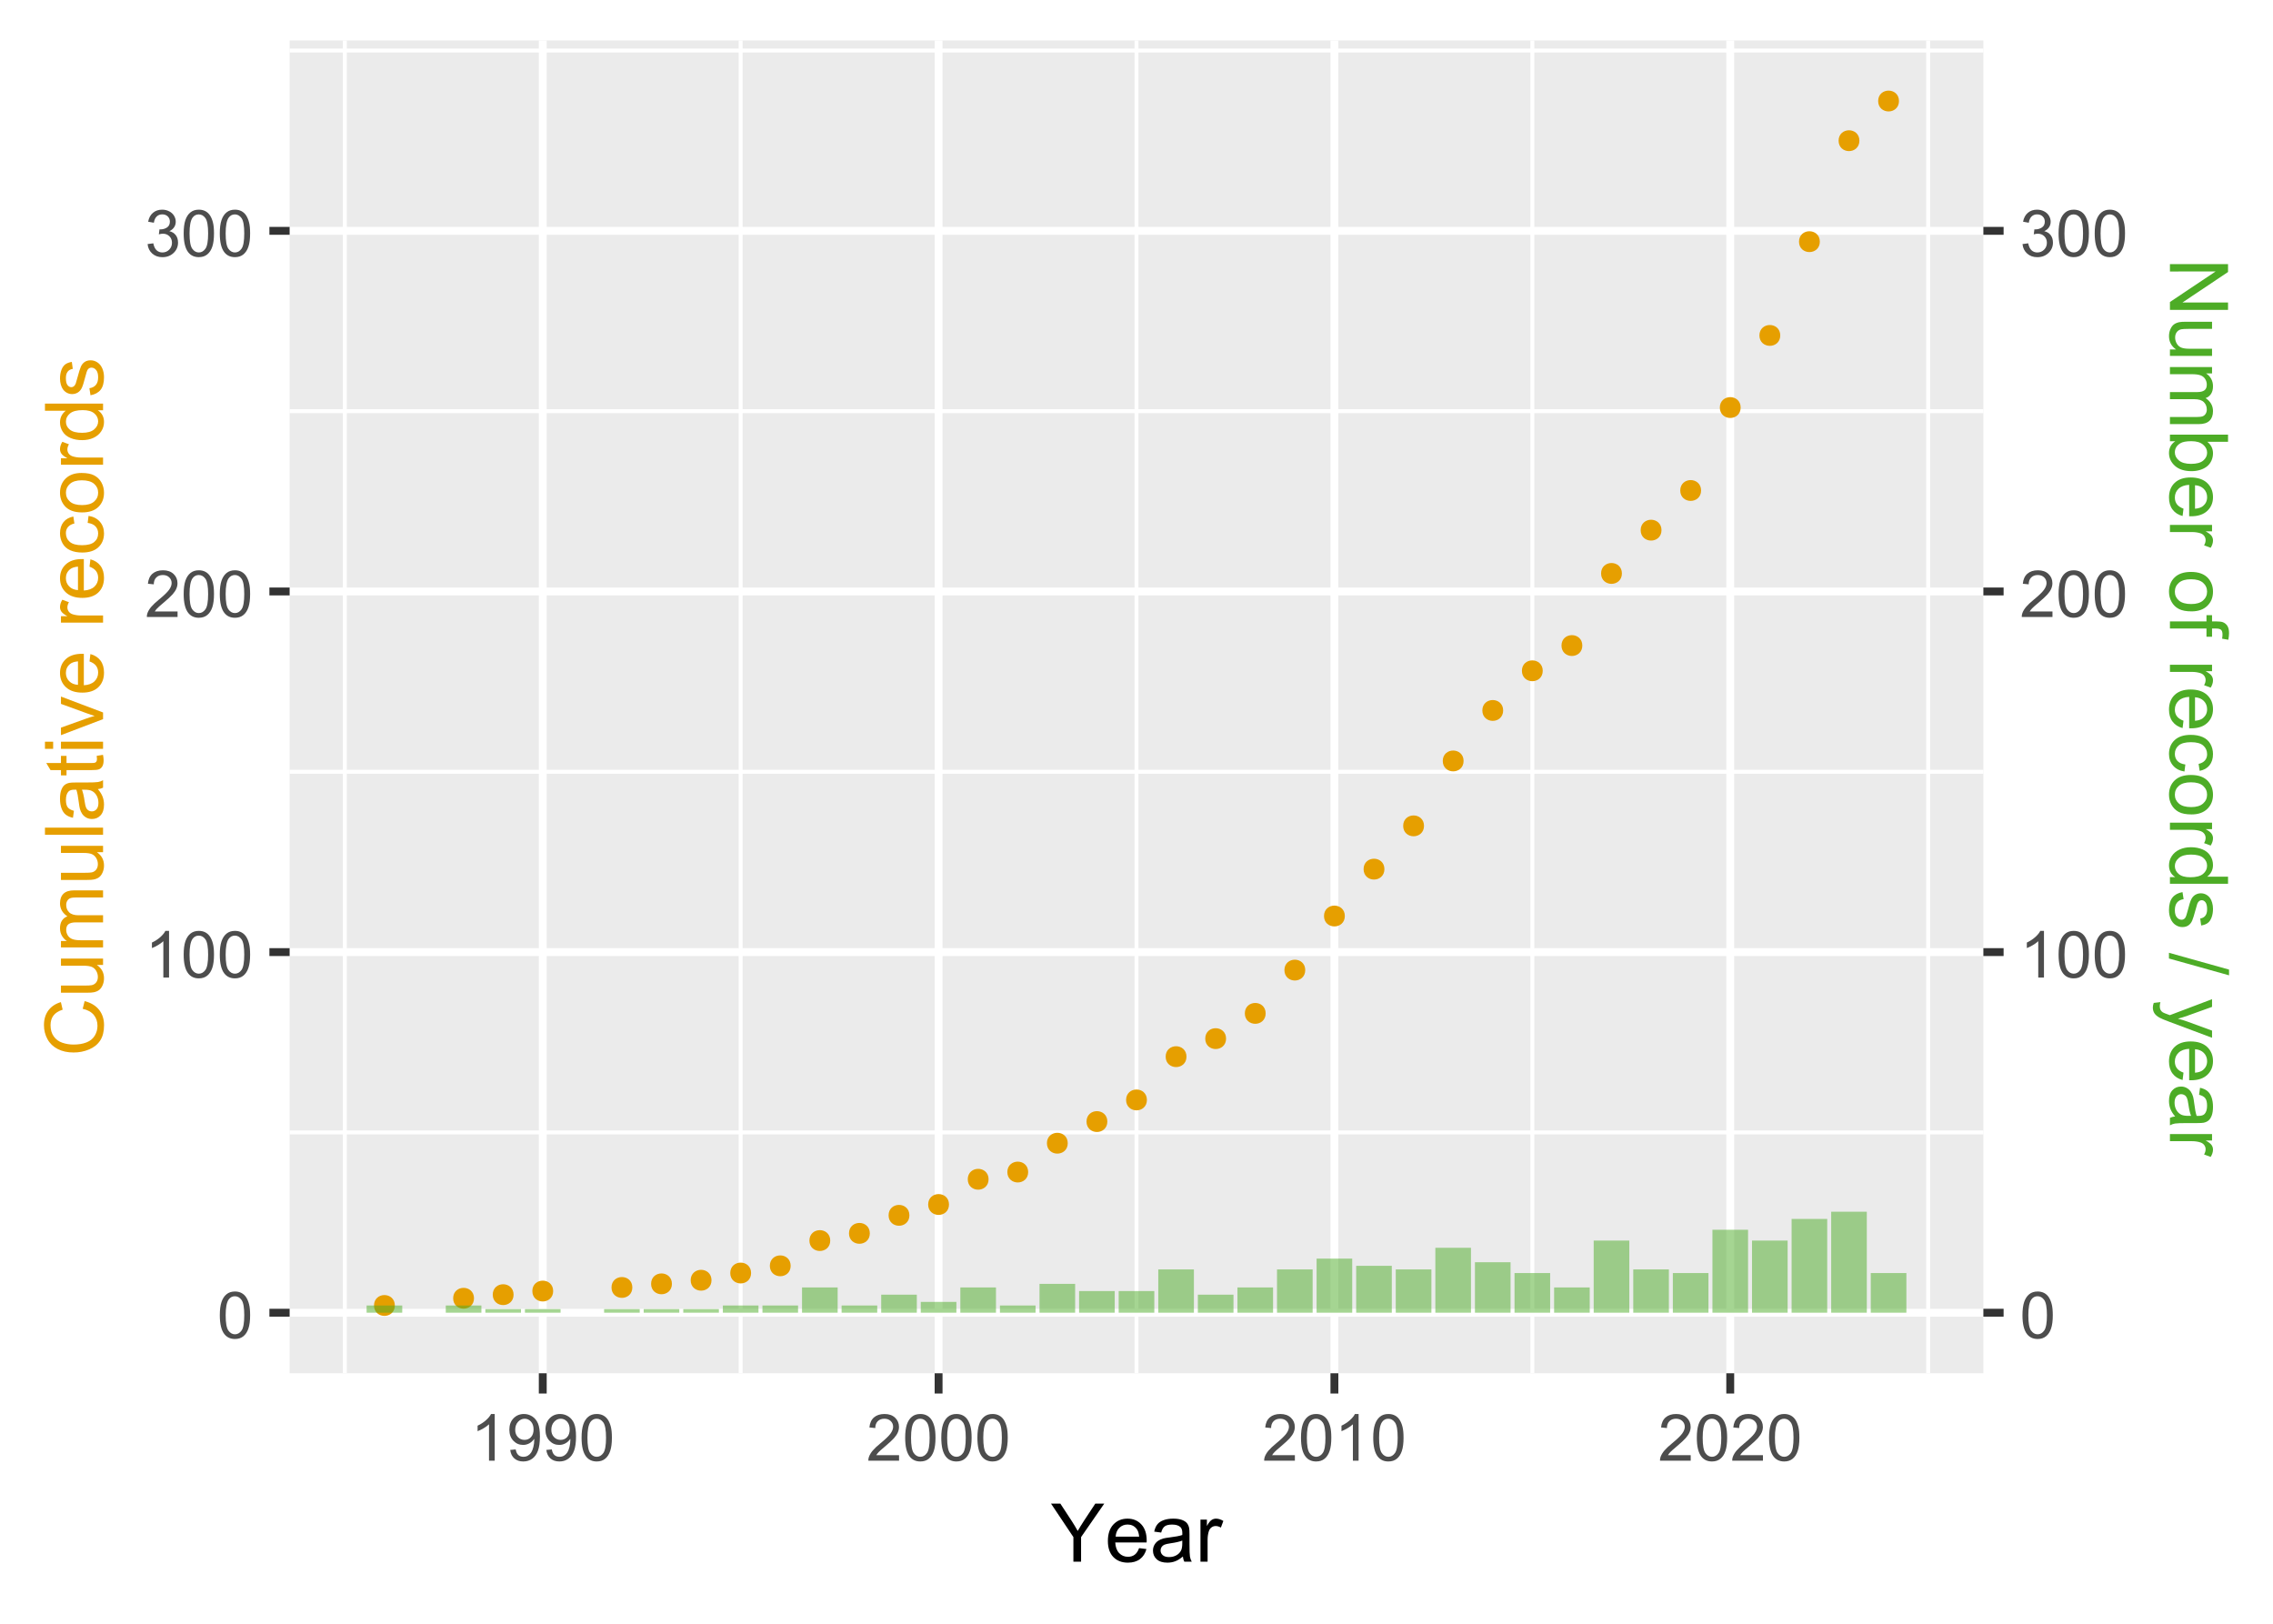 <?xml version="1.0" encoding="UTF-8"?>
<svg xmlns="http://www.w3.org/2000/svg" xmlns:xlink="http://www.w3.org/1999/xlink" width="504" height="360" viewBox="0 0 504 360">
<defs>
<g>
<g id="glyph-0-0">
<path d="M 0.598 -5.082 C 0.598 -6.301 0.723 -7.281 0.973 -8.027 C 1.223 -8.77 1.598 -9.344 2.094 -9.746 C 2.586 -10.148 3.207 -10.352 3.957 -10.352 C 4.512 -10.352 4.996 -10.238 5.414 -10.016 C 5.832 -9.793 6.176 -9.473 6.449 -9.055 C 6.719 -8.633 6.934 -8.121 7.086 -7.52 C 7.242 -6.918 7.32 -6.105 7.32 -5.082 C 7.32 -3.875 7.195 -2.898 6.945 -2.156 C 6.699 -1.414 6.328 -0.836 5.832 -0.434 C 5.336 -0.027 4.715 0.176 3.957 0.176 C 2.965 0.176 2.184 -0.18 1.617 -0.895 C 0.938 -1.75 0.598 -3.148 0.598 -5.082 M 1.898 -5.082 C 1.898 -3.391 2.098 -2.266 2.492 -1.703 C 2.887 -1.145 3.379 -0.863 3.957 -0.863 C 4.539 -0.863 5.027 -1.145 5.426 -1.707 C 5.82 -2.27 6.02 -3.395 6.02 -5.082 C 6.02 -6.781 5.82 -7.906 5.426 -8.465 C 5.027 -9.023 4.535 -9.301 3.945 -9.301 C 3.363 -9.301 2.898 -9.055 2.551 -8.562 C 2.117 -7.938 1.898 -6.777 1.898 -5.082 Z M 1.898 -5.082 "/>
</g>
<g id="glyph-0-1">
<path d="M 5.363 0 L 4.098 0 L 4.098 -8.066 C 3.793 -7.773 3.395 -7.484 2.898 -7.191 C 2.406 -6.902 1.961 -6.684 1.566 -6.539 L 1.566 -7.762 C 2.277 -8.094 2.895 -8.5 3.426 -8.973 C 3.953 -9.445 4.328 -9.906 4.551 -10.352 L 5.363 -10.352 Z M 5.363 0 "/>
</g>
<g id="glyph-0-2">
<path d="M 7.25 -1.215 L 7.25 0 L 0.438 0 C 0.426 -0.305 0.477 -0.598 0.582 -0.879 C 0.758 -1.344 1.035 -1.801 1.418 -2.25 C 1.797 -2.699 2.352 -3.219 3.074 -3.812 C 4.191 -4.73 4.949 -5.457 5.344 -5.992 C 5.738 -6.531 5.934 -7.039 5.934 -7.516 C 5.934 -8.02 5.754 -8.441 5.398 -8.785 C 5.039 -9.129 4.57 -9.301 3.992 -9.301 C 3.383 -9.301 2.898 -9.121 2.531 -8.754 C 2.164 -8.387 1.98 -7.883 1.977 -7.234 L 0.676 -7.367 C 0.766 -8.34 1.098 -9.078 1.68 -9.586 C 2.262 -10.094 3.043 -10.352 4.023 -10.352 C 5.012 -10.352 5.793 -10.074 6.371 -9.527 C 6.945 -8.98 7.234 -8.301 7.234 -7.488 C 7.234 -7.074 7.152 -6.672 6.98 -6.273 C 6.812 -5.875 6.531 -5.453 6.141 -5.012 C 5.75 -4.574 5.102 -3.969 4.191 -3.199 C 3.43 -2.562 2.945 -2.129 2.727 -1.902 C 2.512 -1.676 2.336 -1.445 2.195 -1.215 Z M 7.25 -1.215 "/>
</g>
<g id="glyph-0-3">
<path d="M 0.605 -2.723 L 1.871 -2.891 C 2.016 -2.172 2.262 -1.656 2.613 -1.34 C 2.961 -1.023 3.387 -0.863 3.887 -0.863 C 4.484 -0.863 4.984 -1.07 5.398 -1.484 C 5.805 -1.895 6.012 -2.406 6.012 -3.016 C 6.012 -3.598 5.82 -4.078 5.441 -4.453 C 5.062 -4.832 4.578 -5.02 3.992 -5.02 C 3.754 -5.02 3.457 -4.973 3.102 -4.879 L 3.242 -5.992 C 3.324 -5.98 3.395 -5.977 3.445 -5.977 C 3.984 -5.977 4.469 -6.117 4.902 -6.398 C 5.332 -6.68 5.547 -7.113 5.547 -7.699 C 5.547 -8.164 5.391 -8.547 5.078 -8.852 C 4.762 -9.156 4.355 -9.309 3.859 -9.309 C 3.367 -9.309 2.957 -9.156 2.629 -8.844 C 2.301 -8.535 2.09 -8.07 1.996 -7.453 L 0.73 -7.68 C 0.887 -8.527 1.238 -9.184 1.785 -9.648 C 2.336 -10.117 3.016 -10.352 3.832 -10.352 C 4.395 -10.352 4.914 -10.23 5.387 -9.988 C 5.859 -9.746 6.223 -9.418 6.473 -9 C 6.723 -8.582 6.848 -8.141 6.848 -7.672 C 6.848 -7.227 6.73 -6.82 6.488 -6.453 C 6.25 -6.09 5.898 -5.797 5.43 -5.582 C 6.039 -5.441 6.512 -5.148 6.848 -4.707 C 7.188 -4.266 7.355 -3.711 7.355 -3.043 C 7.355 -2.145 7.027 -1.383 6.371 -0.758 C 5.715 -0.129 4.883 0.184 3.883 0.184 C 2.977 0.184 2.227 -0.086 1.629 -0.625 C 1.031 -1.164 0.688 -1.863 0.605 -2.723 Z M 0.605 -2.723 "/>
</g>
<g id="glyph-0-4">
<path d="M 0.789 -2.383 L 2.004 -2.496 C 2.105 -1.926 2.305 -1.508 2.594 -1.25 C 2.887 -0.992 3.258 -0.863 3.711 -0.863 C 4.102 -0.863 4.441 -0.953 4.734 -1.133 C 5.027 -1.309 5.27 -1.547 5.457 -1.844 C 5.645 -2.145 5.801 -2.547 5.926 -3.051 C 6.055 -3.559 6.117 -4.074 6.117 -4.598 C 6.117 -4.656 6.113 -4.738 6.109 -4.852 C 5.855 -4.449 5.512 -4.121 5.074 -3.871 C 4.633 -3.621 4.16 -3.496 3.648 -3.496 C 2.797 -3.496 2.074 -3.805 1.484 -4.422 C 0.895 -5.043 0.598 -5.855 0.598 -6.871 C 0.598 -7.914 0.906 -8.758 1.523 -9.395 C 2.137 -10.031 2.91 -10.352 3.84 -10.352 C 4.508 -10.352 5.121 -10.168 5.68 -9.809 C 6.234 -9.449 6.656 -8.934 6.945 -8.266 C 7.23 -7.598 7.375 -6.629 7.375 -5.363 C 7.375 -4.047 7.234 -3 6.945 -2.219 C 6.66 -1.438 6.234 -0.844 5.672 -0.438 C 5.105 -0.027 4.445 0.176 3.684 0.176 C 2.879 0.176 2.219 -0.047 1.707 -0.496 C 1.199 -0.941 0.891 -1.574 0.789 -2.383 M 5.969 -6.934 C 5.969 -7.66 5.777 -8.234 5.391 -8.664 C 5.004 -9.09 4.539 -9.301 3.992 -9.301 C 3.43 -9.301 2.941 -9.074 2.523 -8.613 C 2.105 -8.152 1.898 -7.559 1.898 -6.828 C 1.898 -6.172 2.098 -5.637 2.492 -5.227 C 2.887 -4.816 3.379 -4.613 3.957 -4.613 C 4.543 -4.613 5.027 -4.816 5.402 -5.227 C 5.781 -5.637 5.969 -6.207 5.969 -6.934 Z M 5.969 -6.934 "/>
</g>
<g id="glyph-1-0">
<path d="M 5.02 0 L 5.02 -5.457 L 0.055 -12.883 L 2.125 -12.883 L 4.668 -9 C 5.137 -8.273 5.57 -7.547 5.977 -6.82 C 6.363 -7.492 6.832 -8.254 7.383 -9.098 L 9.879 -12.883 L 11.867 -12.883 L 6.723 -5.457 L 6.723 0 Z M 5.02 0 "/>
</g>
<g id="glyph-1-1">
<path d="M 7.578 -3.008 L 9.211 -2.805 C 8.953 -1.848 8.477 -1.105 7.777 -0.578 C 7.082 -0.055 6.191 0.211 5.105 0.211 C 3.742 0.211 2.66 -0.211 1.859 -1.051 C 1.059 -1.891 0.66 -3.07 0.66 -4.586 C 0.66 -6.156 1.062 -7.375 1.871 -8.242 C 2.68 -9.109 3.73 -9.547 5.02 -9.547 C 6.266 -9.547 7.285 -9.121 8.078 -8.27 C 8.867 -7.422 9.266 -6.227 9.266 -4.684 C 9.266 -4.59 9.262 -4.449 9.254 -4.262 L 2.293 -4.262 C 2.352 -3.238 2.641 -2.453 3.164 -1.906 C 3.684 -1.363 4.336 -1.09 5.117 -1.09 C 5.695 -1.09 6.191 -1.242 6.602 -1.547 C 7.012 -1.852 7.336 -2.336 7.578 -3.008 M 2.383 -5.562 L 7.594 -5.562 C 7.523 -6.348 7.324 -6.938 6.996 -7.328 C 6.492 -7.938 5.84 -8.242 5.035 -8.242 C 4.309 -8.242 3.699 -8 3.203 -7.516 C 2.707 -7.027 2.434 -6.379 2.383 -5.562 Z M 2.383 -5.562 "/>
</g>
<g id="glyph-1-2">
<path d="M 7.277 -1.152 C 6.691 -0.652 6.129 -0.301 5.586 -0.098 C 5.043 0.109 4.461 0.211 3.84 0.211 C 2.816 0.211 2.027 -0.039 1.477 -0.539 C 0.926 -1.043 0.648 -1.68 0.648 -2.461 C 0.648 -2.918 0.754 -3.336 0.961 -3.715 C 1.172 -4.09 1.441 -4.395 1.781 -4.625 C 2.117 -4.852 2.496 -5.023 2.918 -5.141 C 3.227 -5.223 3.695 -5.301 4.324 -5.379 C 5.602 -5.531 6.543 -5.711 7.145 -5.922 C 7.152 -6.141 7.156 -6.277 7.156 -6.336 C 7.156 -6.98 7.004 -7.434 6.707 -7.699 C 6.301 -8.055 5.699 -8.234 4.906 -8.234 C 4.16 -8.234 3.609 -8.105 3.258 -7.844 C 2.902 -7.582 2.641 -7.121 2.469 -6.461 L 0.922 -6.672 C 1.062 -7.332 1.293 -7.867 1.617 -8.273 C 1.938 -8.684 2.406 -8.996 3.016 -9.215 C 3.625 -9.434 4.328 -9.547 5.133 -9.547 C 5.93 -9.547 6.578 -9.449 7.074 -9.266 C 7.574 -9.074 7.938 -8.84 8.172 -8.555 C 8.406 -8.273 8.57 -7.914 8.664 -7.48 C 8.719 -7.211 8.746 -6.723 8.746 -6.02 L 8.746 -3.91 C 8.746 -2.441 8.777 -1.512 8.848 -1.121 C 8.914 -0.73 9.047 -0.355 9.246 0 L 7.594 0 C 7.43 -0.328 7.324 -0.711 7.277 -1.152 M 7.145 -4.684 C 6.57 -4.449 5.711 -4.25 4.562 -4.086 C 3.91 -3.992 3.449 -3.887 3.18 -3.77 C 2.91 -3.652 2.703 -3.48 2.559 -3.258 C 2.41 -3.031 2.336 -2.781 2.336 -2.504 C 2.336 -2.082 2.496 -1.73 2.816 -1.449 C 3.137 -1.168 3.602 -1.027 4.219 -1.027 C 4.828 -1.027 5.371 -1.16 5.844 -1.43 C 6.32 -1.695 6.668 -2.059 6.891 -2.523 C 7.059 -2.879 7.145 -3.406 7.145 -4.105 Z M 7.145 -4.684 "/>
</g>
<g id="glyph-1-3">
<path d="M 1.168 0 L 1.168 -9.336 L 2.594 -9.336 L 2.594 -7.918 C 2.957 -8.582 3.293 -9.016 3.598 -9.227 C 3.906 -9.438 4.246 -9.547 4.613 -9.547 C 5.148 -9.547 5.688 -9.375 6.242 -9.035 L 5.695 -7.566 C 5.309 -7.797 4.922 -7.91 4.535 -7.91 C 4.188 -7.91 3.879 -7.805 3.602 -7.598 C 3.328 -7.391 3.133 -7.102 3.016 -6.734 C 2.84 -6.172 2.75 -5.555 2.75 -4.887 L 2.75 0 Z M 1.168 0 "/>
</g>
<g id="glyph-2-0">
<path d="M -4.516 -10.582 L -4.086 -12.289 C -2.688 -11.93 -1.617 -11.285 -0.883 -10.359 C -0.148 -9.43 0.219 -8.293 0.219 -6.953 C 0.219 -5.562 -0.062 -4.434 -0.629 -3.562 C -1.195 -2.695 -2.012 -2.031 -3.086 -1.578 C -4.156 -1.125 -5.309 -0.895 -6.539 -0.898 C -7.879 -0.895 -9.051 -1.152 -10.051 -1.664 C -11.051 -2.18 -11.809 -2.906 -12.328 -3.855 C -12.844 -4.801 -13.105 -5.84 -13.105 -6.98 C -13.105 -8.266 -12.777 -9.352 -12.121 -10.23 C -11.465 -11.109 -10.539 -11.723 -9.352 -12.066 L -8.957 -10.391 C -9.895 -10.09 -10.574 -9.656 -11.004 -9.086 C -11.43 -8.52 -11.645 -7.805 -11.645 -6.945 C -11.645 -5.953 -11.406 -5.125 -10.934 -4.461 C -10.461 -3.797 -9.82 -3.328 -9.023 -3.059 C -8.223 -2.789 -7.398 -2.656 -6.547 -2.656 C -5.453 -2.656 -4.496 -2.812 -3.68 -3.133 C -2.859 -3.453 -2.25 -3.949 -1.844 -4.625 C -1.441 -5.297 -1.238 -6.027 -1.238 -6.812 C -1.238 -7.766 -1.516 -8.574 -2.066 -9.238 C -2.617 -9.898 -3.434 -10.348 -4.516 -10.582 Z M -4.516 -10.582 "/>
</g>
<g id="glyph-2-1">
<path d="M 0 -7.305 L -1.371 -7.305 C -0.316 -6.578 0.211 -5.59 0.211 -4.344 C 0.211 -3.789 0.105 -3.277 -0.105 -2.801 C -0.316 -2.32 -0.582 -1.969 -0.902 -1.734 C -1.219 -1.504 -1.613 -1.34 -2.074 -1.25 C -2.383 -1.184 -2.875 -1.152 -3.551 -1.152 L -9.336 -1.152 L -9.336 -2.734 L -4.156 -2.734 C -3.332 -2.734 -2.773 -2.766 -2.488 -2.828 C -2.07 -2.93 -1.746 -3.141 -1.508 -3.461 C -1.27 -3.785 -1.152 -4.184 -1.152 -4.656 C -1.152 -5.133 -1.273 -5.578 -1.516 -5.992 C -1.758 -6.41 -2.09 -6.703 -2.508 -6.879 C -2.93 -7.051 -3.535 -7.137 -4.332 -7.137 L -9.336 -7.137 L -9.336 -8.719 L 0 -8.719 Z M 0 -7.305 "/>
</g>
<g id="glyph-2-2">
<path d="M 0 -1.188 L -9.336 -1.188 L -9.336 -2.602 L -8.023 -2.602 C -8.48 -2.895 -8.848 -3.285 -9.129 -3.77 C -9.406 -4.258 -9.547 -4.809 -9.547 -5.434 C -9.547 -6.121 -9.402 -6.691 -9.113 -7.133 C -8.828 -7.574 -8.426 -7.887 -7.91 -8.07 C -9 -8.805 -9.547 -9.766 -9.547 -10.953 C -9.547 -11.875 -9.289 -12.59 -8.777 -13.086 C -8.262 -13.586 -7.473 -13.836 -6.406 -13.836 L 0 -13.836 L 0 -12.262 L -5.879 -12.262 C -6.512 -12.262 -6.969 -12.211 -7.246 -12.105 C -7.523 -12.004 -7.75 -11.816 -7.918 -11.547 C -8.09 -11.277 -8.172 -10.961 -8.172 -10.602 C -8.172 -9.941 -7.957 -9.398 -7.52 -8.965 C -7.082 -8.531 -6.383 -8.312 -5.422 -8.312 L 0 -8.312 L 0 -6.734 L -6.062 -6.734 C -6.766 -6.734 -7.293 -6.602 -7.648 -6.348 C -7.996 -6.086 -8.172 -5.664 -8.172 -5.082 C -8.172 -4.633 -8.055 -4.223 -7.82 -3.844 C -7.586 -3.469 -7.246 -3.191 -6.793 -3.023 C -6.344 -2.852 -5.691 -2.77 -4.844 -2.77 L 0 -2.77 Z M 0 -1.188 "/>
</g>
<g id="glyph-2-3">
<path d="M 0 -1.152 L -12.883 -1.152 L -12.883 -2.734 L 0 -2.734 Z M 0 -1.152 "/>
</g>
<g id="glyph-2-4">
<path d="M -1.152 -7.277 C -0.652 -6.691 -0.301 -6.129 -0.098 -5.586 C 0.109 -5.043 0.211 -4.461 0.211 -3.84 C 0.211 -2.816 -0.039 -2.027 -0.539 -1.477 C -1.043 -0.926 -1.68 -0.652 -2.461 -0.652 C -2.918 -0.652 -3.336 -0.754 -3.715 -0.961 C -4.09 -1.172 -4.395 -1.441 -4.625 -1.781 C -4.852 -2.117 -5.023 -2.496 -5.141 -2.918 C -5.223 -3.227 -5.301 -3.695 -5.379 -4.324 C -5.531 -5.602 -5.711 -6.543 -5.922 -7.145 C -6.141 -7.152 -6.277 -7.156 -6.336 -7.156 C -6.98 -7.156 -7.434 -7.004 -7.699 -6.707 C -8.055 -6.301 -8.234 -5.699 -8.234 -4.906 C -8.234 -4.16 -8.105 -3.609 -7.844 -3.258 C -7.582 -2.902 -7.121 -2.641 -6.461 -2.469 L -6.672 -0.922 C -7.332 -1.062 -7.867 -1.293 -8.273 -1.617 C -8.684 -1.938 -8.996 -2.406 -9.215 -3.016 C -9.434 -3.625 -9.547 -4.328 -9.547 -5.133 C -9.547 -5.93 -9.449 -6.578 -9.266 -7.074 C -9.074 -7.574 -8.84 -7.938 -8.555 -8.172 C -8.273 -8.406 -7.914 -8.57 -7.48 -8.664 C -7.211 -8.719 -6.723 -8.746 -6.02 -8.746 L -3.91 -8.746 C -2.441 -8.746 -1.512 -8.777 -1.121 -8.848 C -0.73 -8.914 -0.355 -9.047 0 -9.246 L 0 -7.594 C -0.328 -7.43 -0.711 -7.324 -1.152 -7.277 M -4.684 -7.145 C -4.449 -6.57 -4.25 -5.711 -4.086 -4.562 C -3.992 -3.91 -3.887 -3.449 -3.77 -3.184 C -3.652 -2.91 -3.48 -2.703 -3.258 -2.559 C -3.031 -2.41 -2.781 -2.336 -2.504 -2.336 C -2.082 -2.336 -1.73 -2.496 -1.449 -2.816 C -1.168 -3.137 -1.027 -3.602 -1.027 -4.219 C -1.027 -4.828 -1.16 -5.371 -1.43 -5.844 C -1.695 -6.32 -2.059 -6.668 -2.523 -6.891 C -2.879 -7.059 -3.406 -7.145 -4.105 -7.145 Z M -4.684 -7.145 "/>
</g>
<g id="glyph-2-5">
<path d="M -1.414 -4.641 L -0.016 -4.867 C 0.074 -4.422 0.125 -4.023 0.125 -3.672 C 0.125 -3.098 0.031 -2.656 -0.148 -2.336 C -0.332 -2.023 -0.57 -1.797 -0.867 -1.672 C -1.16 -1.539 -1.785 -1.477 -2.734 -1.477 L -8.102 -1.477 L -8.102 -0.316 L -9.336 -0.316 L -9.336 -1.477 L -11.645 -1.477 L -12.594 -3.051 L -9.336 -3.051 L -9.336 -4.641 L -8.102 -4.641 L -8.102 -3.051 L -2.645 -3.051 C -2.195 -3.051 -1.902 -3.078 -1.773 -3.133 C -1.645 -3.188 -1.543 -3.281 -1.469 -3.406 C -1.391 -3.531 -1.352 -3.711 -1.352 -3.945 C -1.352 -4.121 -1.375 -4.352 -1.414 -4.641 Z M -1.414 -4.641 "/>
</g>
<g id="glyph-2-6">
<path d="M -11.066 -1.195 L -12.883 -1.195 L -12.883 -2.777 L -11.066 -2.777 L -11.066 -1.195 M 0 -1.195 L -9.336 -1.195 L -9.336 -2.777 L 0 -2.777 Z M 0 -1.195 "/>
</g>
<g id="glyph-2-7">
<path d="M 0 -3.781 L -9.336 -0.23 L -9.336 -1.898 L -3.742 -3.902 C -3.141 -4.117 -2.512 -4.316 -1.863 -4.5 C -2.355 -4.641 -2.945 -4.836 -3.637 -5.09 L -9.336 -7.164 L -9.336 -8.789 L 0 -5.258 Z M 0 -3.781 "/>
</g>
<g id="glyph-2-8">
<path d="M -3.004 -7.578 L -2.805 -9.211 C -1.848 -8.953 -1.105 -8.477 -0.578 -7.777 C -0.055 -7.082 0.211 -6.191 0.211 -5.105 C 0.211 -3.742 -0.211 -2.66 -1.051 -1.859 C -1.891 -1.059 -3.07 -0.66 -4.586 -0.66 C -6.156 -0.66 -7.375 -1.062 -8.242 -1.871 C -9.109 -2.68 -9.547 -3.73 -9.547 -5.02 C -9.547 -6.266 -9.121 -7.285 -8.27 -8.078 C -7.422 -8.867 -6.227 -9.266 -4.684 -9.266 C -4.59 -9.266 -4.449 -9.262 -4.262 -9.254 L -4.262 -2.293 C -3.238 -2.352 -2.453 -2.641 -1.906 -3.164 C -1.363 -3.684 -1.09 -4.336 -1.09 -5.117 C -1.09 -5.695 -1.242 -6.191 -1.547 -6.602 C -1.852 -7.012 -2.336 -7.336 -3.004 -7.578 M -5.562 -2.383 L -5.562 -7.594 C -6.348 -7.523 -6.938 -7.324 -7.328 -6.996 C -7.938 -6.492 -8.242 -5.84 -8.242 -5.035 C -8.242 -4.309 -8 -3.699 -7.516 -3.203 C -7.027 -2.707 -6.379 -2.434 -5.562 -2.383 Z M -5.562 -2.383 "/>
</g>
<g id="glyph-2-9">
</g>
<g id="glyph-2-10">
<path d="M 0 -1.168 L -9.336 -1.168 L -9.336 -2.594 L -7.918 -2.594 C -8.582 -2.957 -9.016 -3.293 -9.227 -3.598 C -9.438 -3.906 -9.547 -4.246 -9.547 -4.613 C -9.547 -5.148 -9.375 -5.688 -9.035 -6.242 L -7.566 -5.695 C -7.797 -5.309 -7.91 -4.922 -7.91 -4.535 C -7.91 -4.188 -7.805 -3.879 -7.598 -3.605 C -7.391 -3.328 -7.102 -3.133 -6.734 -3.016 C -6.172 -2.84 -5.555 -2.75 -4.887 -2.75 L 0 -2.75 Z M 0 -1.168 "/>
</g>
<g id="glyph-2-11">
<path d="M -3.418 -7.277 L -3.215 -8.832 C -2.145 -8.664 -1.305 -8.227 -0.699 -7.527 C -0.094 -6.828 0.211 -5.969 0.211 -4.949 C 0.211 -3.672 -0.207 -2.645 -1.043 -1.867 C -1.875 -1.09 -3.074 -0.703 -4.633 -0.703 C -5.641 -0.703 -6.523 -0.871 -7.277 -1.203 C -8.031 -1.539 -8.602 -2.047 -8.977 -2.73 C -9.355 -3.41 -9.547 -4.152 -9.547 -4.957 C -9.547 -5.969 -9.289 -6.801 -8.777 -7.445 C -8.262 -8.09 -7.535 -8.5 -6.59 -8.684 L -6.355 -7.145 C -6.98 -7 -7.453 -6.738 -7.77 -6.367 C -8.086 -5.996 -8.242 -5.547 -8.242 -5.02 C -8.242 -4.223 -7.957 -3.574 -7.387 -3.078 C -6.816 -2.578 -5.91 -2.328 -4.676 -2.328 C -3.422 -2.328 -2.512 -2.57 -1.941 -3.051 C -1.375 -3.531 -1.09 -4.156 -1.09 -4.93 C -1.09 -5.551 -1.281 -6.07 -1.66 -6.484 C -2.043 -6.902 -2.629 -7.164 -3.418 -7.277 Z M -3.418 -7.277 "/>
</g>
<g id="glyph-2-12">
<path d="M -4.668 -0.598 C -6.395 -0.598 -7.676 -1.078 -8.508 -2.039 C -9.199 -2.84 -9.547 -3.82 -9.547 -4.977 C -9.547 -6.258 -9.125 -7.305 -8.285 -8.121 C -7.441 -8.934 -6.281 -9.344 -4.797 -9.344 C -3.598 -9.344 -2.652 -9.164 -1.965 -8.801 C -1.277 -8.441 -0.742 -7.918 -0.359 -7.23 C 0.02 -6.539 0.211 -5.789 0.211 -4.977 C 0.211 -3.668 -0.207 -2.613 -1.047 -1.805 C -1.883 -1 -3.09 -0.598 -4.668 -0.598 M -4.668 -2.223 C -3.473 -2.223 -2.578 -2.484 -1.98 -3.008 C -1.387 -3.527 -1.09 -4.184 -1.09 -4.977 C -1.09 -5.758 -1.387 -6.414 -1.984 -6.934 C -2.582 -7.457 -3.496 -7.719 -4.719 -7.719 C -5.875 -7.719 -6.75 -7.453 -7.344 -6.93 C -7.938 -6.406 -8.234 -5.754 -8.234 -4.977 C -8.234 -4.184 -7.938 -3.527 -7.348 -3.008 C -6.754 -2.484 -5.863 -2.223 -4.668 -2.223 Z M -4.668 -2.223 "/>
</g>
<g id="glyph-2-13">
<path d="M 0 -7.242 L -1.176 -7.242 C -0.254 -6.648 0.211 -5.781 0.211 -4.633 C 0.211 -3.887 0.004 -3.203 -0.402 -2.578 C -0.812 -1.957 -1.387 -1.473 -2.121 -1.129 C -2.859 -0.785 -3.703 -0.617 -4.656 -0.617 C -5.59 -0.617 -6.434 -0.77 -7.195 -1.082 C -7.953 -1.391 -8.535 -1.855 -8.938 -2.48 C -9.344 -3.098 -9.547 -3.793 -9.547 -4.562 C -9.547 -5.125 -9.426 -5.625 -9.188 -6.066 C -8.953 -6.504 -8.641 -6.859 -8.262 -7.137 L -12.883 -7.137 L -12.883 -8.711 L 0 -8.711 L 0 -7.242 M -4.656 -2.242 C -3.461 -2.242 -2.57 -2.492 -1.977 -2.996 C -1.387 -3.5 -1.09 -4.094 -1.09 -4.781 C -1.09 -5.473 -1.371 -6.059 -1.938 -6.543 C -2.504 -7.027 -3.367 -7.27 -4.527 -7.27 C -5.805 -7.27 -6.742 -7.023 -7.34 -6.531 C -7.938 -6.039 -8.234 -5.434 -8.234 -4.711 C -8.234 -4.008 -7.949 -3.422 -7.375 -2.949 C -6.801 -2.477 -5.895 -2.242 -4.656 -2.242 Z M -4.656 -2.242 "/>
</g>
<g id="glyph-2-14">
<path d="M -2.785 -0.555 L -3.031 -2.117 C -2.406 -2.207 -1.926 -2.449 -1.59 -2.852 C -1.258 -3.254 -1.09 -3.812 -1.09 -4.535 C -1.09 -5.262 -1.238 -5.801 -1.535 -6.152 C -1.828 -6.504 -2.176 -6.68 -2.574 -6.68 C -2.934 -6.68 -3.215 -6.523 -3.418 -6.215 C -3.559 -5.996 -3.738 -5.457 -3.953 -4.598 C -4.246 -3.438 -4.5 -2.633 -4.715 -2.184 C -4.93 -1.734 -5.227 -1.395 -5.602 -1.164 C -5.98 -0.934 -6.398 -0.816 -6.855 -0.816 C -7.27 -0.816 -7.656 -0.914 -8.012 -1.102 C -8.367 -1.293 -8.66 -1.551 -8.895 -1.883 C -9.074 -2.129 -9.23 -2.461 -9.355 -2.887 C -9.48 -3.312 -9.547 -3.766 -9.547 -4.254 C -9.547 -4.984 -9.438 -5.629 -9.227 -6.184 C -9.016 -6.738 -8.73 -7.145 -8.371 -7.41 C -8.012 -7.672 -7.527 -7.855 -6.926 -7.953 L -6.715 -6.406 C -7.195 -6.336 -7.57 -6.133 -7.84 -5.797 C -8.109 -5.461 -8.242 -4.984 -8.242 -4.367 C -8.242 -3.641 -8.125 -3.121 -7.883 -2.812 C -7.645 -2.5 -7.363 -2.348 -7.039 -2.348 C -6.836 -2.348 -6.648 -2.41 -6.484 -2.539 C -6.316 -2.668 -6.176 -2.871 -6.062 -3.148 C -6.004 -3.305 -5.871 -3.77 -5.66 -4.543 C -5.359 -5.664 -5.117 -6.445 -4.926 -6.887 C -4.734 -7.328 -4.457 -7.676 -4.094 -7.93 C -3.73 -8.18 -3.281 -8.305 -2.742 -8.305 C -2.215 -8.305 -1.719 -8.152 -1.254 -7.844 C -0.785 -7.535 -0.426 -7.094 -0.172 -6.512 C 0.082 -5.934 0.211 -5.277 0.211 -4.543 C 0.211 -3.332 -0.043 -2.406 -0.543 -1.77 C -1.047 -1.137 -1.797 -0.73 -2.785 -0.555 Z M -2.785 -0.555 "/>
</g>
<g id="glyph-3-0">
<path d="M 0 1.371 L 12.883 1.371 L 12.883 3.121 L 2.77 9.887 L 12.883 9.887 L 12.883 11.523 L 0 11.523 L 0 9.773 L 10.125 3.004 L 0 3.008 Z M 0 1.371 "/>
</g>
<g id="glyph-3-1">
<path d="M 0 7.305 L 1.371 7.305 C 0.316 6.578 -0.211 5.59 -0.211 4.344 C -0.211 3.789 -0.105 3.277 0.105 2.801 C 0.316 2.32 0.582 1.969 0.902 1.734 C 1.219 1.504 1.613 1.34 2.074 1.246 C 2.383 1.184 2.875 1.152 3.551 1.152 L 9.336 1.152 L 9.336 2.734 L 4.156 2.734 C 3.332 2.734 2.773 2.766 2.488 2.828 C 2.07 2.93 1.746 3.141 1.508 3.461 C 1.27 3.785 1.152 4.184 1.152 4.656 C 1.152 5.133 1.273 5.578 1.516 5.992 C 1.758 6.41 2.09 6.703 2.508 6.879 C 2.93 7.051 3.535 7.137 4.332 7.137 L 9.336 7.137 L 9.336 8.719 L 0 8.719 Z M 0 7.305 "/>
</g>
<g id="glyph-3-2">
<path d="M 0 1.188 L 9.336 1.188 L 9.336 2.602 L 8.023 2.602 C 8.48 2.895 8.848 3.285 9.129 3.77 C 9.406 4.258 9.547 4.809 9.547 5.43 C 9.547 6.121 9.402 6.691 9.113 7.133 C 8.828 7.574 8.426 7.887 7.91 8.07 C 9 8.805 9.547 9.766 9.547 10.953 C 9.547 11.875 9.289 12.59 8.777 13.086 C 8.262 13.586 7.473 13.836 6.406 13.836 L 0 13.836 L 0 12.262 L 5.879 12.262 C 6.512 12.262 6.969 12.211 7.246 12.105 C 7.523 12.004 7.75 11.816 7.918 11.547 C 8.09 11.277 8.172 10.961 8.172 10.602 C 8.172 9.941 7.957 9.398 7.52 8.965 C 7.082 8.531 6.383 8.312 5.422 8.312 L 0 8.312 L 0 6.734 L 6.062 6.734 C 6.766 6.734 7.293 6.602 7.648 6.344 C 7.996 6.086 8.172 5.664 8.172 5.078 C 8.172 4.633 8.055 4.223 7.82 3.844 C 7.586 3.469 7.246 3.191 6.793 3.023 C 6.344 2.852 5.691 2.77 4.844 2.77 L 0 2.77 Z M 0 1.188 "/>
</g>
<g id="glyph-3-3">
<path d="M 0 2.645 L 0 1.18 L 12.883 1.176 L 12.883 2.758 L 8.289 2.758 C 9.125 3.426 9.547 4.281 9.547 5.316 C 9.547 5.891 9.43 6.434 9.199 6.949 C 8.965 7.461 8.641 7.883 8.223 8.215 C 7.805 8.543 7.297 8.805 6.707 8.992 C 6.113 9.18 5.48 9.273 4.809 9.273 C 3.207 9.273 1.973 8.875 1.098 8.086 C 0.227 7.297 -0.211 6.344 -0.211 5.238 C -0.211 4.137 0.25 3.273 1.168 2.645 L 0 2.645 M 4.738 2.629 C 3.617 2.629 2.809 2.781 2.312 3.086 C 1.496 3.582 1.09 4.258 1.09 5.105 C 1.09 5.797 1.391 6.395 1.992 6.898 C 2.59 7.402 3.484 7.656 4.676 7.656 C 5.895 7.656 6.793 7.414 7.375 6.93 C 7.953 6.445 8.242 5.863 8.242 5.176 C 8.242 4.484 7.945 3.887 7.344 3.383 C 6.742 2.879 5.875 2.629 4.738 2.629 Z M 4.738 2.629 "/>
</g>
<g id="glyph-3-4">
<path d="M 3.008 7.578 L 2.805 9.211 C 1.848 8.953 1.105 8.477 0.582 7.777 C 0.055 7.082 -0.211 6.191 -0.211 5.105 C -0.211 3.742 0.211 2.66 1.051 1.859 C 1.891 1.059 3.07 0.66 4.586 0.66 C 6.156 0.66 7.375 1.062 8.242 1.871 C 9.109 2.68 9.547 3.73 9.547 5.02 C 9.547 6.266 9.121 7.285 8.27 8.078 C 7.422 8.867 6.227 9.266 4.684 9.266 C 4.59 9.266 4.449 9.262 4.262 9.254 L 4.262 2.293 C 3.238 2.352 2.453 2.641 1.906 3.164 C 1.363 3.684 1.09 4.336 1.09 5.117 C 1.09 5.695 1.242 6.191 1.547 6.602 C 1.852 7.012 2.34 7.336 3.008 7.578 M 5.562 2.383 L 5.562 7.594 C 6.348 7.523 6.938 7.324 7.328 6.996 C 7.938 6.492 8.242 5.84 8.242 5.035 C 8.242 4.309 8 3.699 7.516 3.203 C 7.027 2.707 6.379 2.434 5.562 2.383 Z M 5.562 2.383 "/>
</g>
<g id="glyph-3-5">
<path d="M 0 1.168 L 9.336 1.168 L 9.336 2.594 L 7.918 2.594 C 8.582 2.957 9.016 3.293 9.227 3.598 C 9.438 3.906 9.547 4.246 9.547 4.613 C 9.547 5.148 9.375 5.688 9.035 6.238 L 7.566 5.695 C 7.797 5.309 7.91 4.922 7.91 4.535 C 7.91 4.188 7.805 3.879 7.598 3.602 C 7.391 3.328 7.102 3.133 6.734 3.016 C 6.172 2.84 5.555 2.75 4.887 2.75 L 0 2.75 Z M 0 1.168 "/>
</g>
<g id="glyph-3-6">
</g>
<g id="glyph-3-7">
<path d="M 4.668 0.598 C 6.395 0.598 7.676 1.078 8.508 2.039 C 9.199 2.84 9.547 3.82 9.547 4.973 C 9.547 6.258 9.125 7.305 8.285 8.121 C 7.441 8.934 6.281 9.344 4.801 9.344 C 3.598 9.344 2.652 9.164 1.965 8.801 C 1.277 8.441 0.742 7.918 0.359 7.23 C -0.02 6.539 -0.211 5.789 -0.211 4.977 C -0.211 3.668 0.207 2.613 1.047 1.805 C 1.883 1 3.09 0.598 4.668 0.598 M 4.668 2.223 C 3.473 2.223 2.578 2.484 1.98 3.008 C 1.387 3.527 1.09 4.184 1.09 4.977 C 1.09 5.758 1.391 6.414 1.988 6.934 C 2.586 7.457 3.496 7.719 4.719 7.719 C 5.875 7.719 6.75 7.453 7.344 6.93 C 7.938 6.406 8.234 5.754 8.234 4.973 C 8.234 4.184 7.938 3.527 7.348 3.004 C 6.754 2.484 5.863 2.223 4.668 2.223 Z M 4.668 2.223 "/>
</g>
<g id="glyph-3-8">
<path d="M 0 1.562 L 8.102 1.562 L 8.102 0.168 L 9.336 0.168 L 9.336 1.562 L 10.328 1.562 C 10.953 1.562 11.418 1.621 11.727 1.73 C 12.133 1.883 12.469 2.152 12.723 2.535 C 12.977 2.918 13.105 3.457 13.105 4.148 C 13.105 4.594 13.051 5.086 12.945 5.625 L 11.566 5.387 C 11.625 5.059 11.656 4.75 11.656 4.457 C 11.656 3.977 11.551 3.637 11.348 3.438 C 11.141 3.238 10.758 3.137 10.195 3.137 L 9.336 3.137 L 9.336 4.957 L 8.102 4.957 L 8.102 3.137 L 0 3.137 Z M 0 1.562 "/>
</g>
<g id="glyph-3-9">
<path d="M 3.418 7.277 L 3.219 8.832 C 2.145 8.664 1.305 8.227 0.699 7.527 C 0.094 6.828 -0.211 5.969 -0.211 4.949 C -0.211 3.672 0.207 2.645 1.043 1.867 C 1.875 1.09 3.074 0.703 4.633 0.703 C 5.641 0.703 6.523 0.871 7.277 1.203 C 8.031 1.539 8.602 2.047 8.977 2.73 C 9.355 3.41 9.547 4.152 9.547 4.957 C 9.547 5.969 9.289 6.801 8.777 7.445 C 8.262 8.09 7.535 8.5 6.594 8.684 L 6.355 7.145 C 6.98 7 7.453 6.738 7.77 6.367 C 8.086 5.996 8.242 5.547 8.242 5.02 C 8.242 4.223 7.957 3.574 7.387 3.074 C 6.816 2.578 5.91 2.328 4.676 2.328 C 3.422 2.328 2.512 2.57 1.941 3.051 C 1.375 3.531 1.09 4.156 1.09 4.93 C 1.09 5.551 1.281 6.07 1.66 6.484 C 2.043 6.902 2.629 7.164 3.418 7.277 Z M 3.418 7.277 "/>
</g>
<g id="glyph-3-10">
<path d="M 0 7.242 L 1.18 7.242 C 0.254 6.648 -0.211 5.781 -0.211 4.633 C -0.211 3.887 -0.004 3.203 0.406 2.578 C 0.812 1.957 1.387 1.473 2.121 1.129 C 2.859 0.785 3.703 0.613 4.656 0.613 C 5.59 0.613 6.434 0.77 7.195 1.082 C 7.953 1.391 8.535 1.855 8.938 2.477 C 9.344 3.098 9.547 3.793 9.547 4.562 C 9.547 5.125 9.426 5.625 9.188 6.062 C 8.953 6.504 8.641 6.859 8.262 7.137 L 12.883 7.137 L 12.883 8.711 L 0 8.711 L 0 7.242 M 4.656 2.242 C 3.461 2.242 2.57 2.492 1.977 2.996 C 1.387 3.5 1.09 4.094 1.09 4.781 C 1.09 5.473 1.371 6.059 1.938 6.543 C 2.504 7.027 3.367 7.27 4.527 7.27 C 5.805 7.27 6.742 7.023 7.34 6.531 C 7.938 6.039 8.234 5.43 8.234 4.711 C 8.234 4.008 7.949 3.422 7.375 2.949 C 6.801 2.477 5.895 2.242 4.656 2.242 Z M 4.656 2.242 "/>
</g>
<g id="glyph-3-11">
<path d="M 2.785 0.555 L 3.031 2.117 C 2.406 2.207 1.926 2.449 1.59 2.852 C 1.258 3.254 1.09 3.812 1.09 4.535 C 1.09 5.262 1.238 5.801 1.535 6.152 C 1.828 6.504 2.176 6.68 2.574 6.68 C 2.934 6.68 3.215 6.523 3.418 6.215 C 3.559 5.996 3.738 5.457 3.957 4.598 C 4.246 3.438 4.5 2.633 4.715 2.184 C 4.93 1.734 5.227 1.395 5.602 1.164 C 5.98 0.934 6.398 0.816 6.855 0.816 C 7.27 0.816 7.656 0.914 8.012 1.102 C 8.367 1.293 8.66 1.551 8.895 1.879 C 9.074 2.125 9.23 2.461 9.355 2.887 C 9.48 3.312 9.547 3.766 9.547 4.254 C 9.547 4.984 9.438 5.629 9.227 6.184 C 9.016 6.738 8.73 7.145 8.371 7.41 C 8.012 7.672 7.527 7.855 6.926 7.953 L 6.715 6.406 C 7.195 6.336 7.57 6.133 7.84 5.797 C 8.109 5.461 8.242 4.984 8.242 4.367 C 8.242 3.641 8.125 3.121 7.883 2.812 C 7.645 2.5 7.363 2.348 7.039 2.348 C 6.836 2.348 6.648 2.41 6.484 2.539 C 6.316 2.668 6.176 2.871 6.062 3.145 C 6.004 3.305 5.871 3.77 5.66 4.543 C 5.359 5.664 5.117 6.445 4.926 6.887 C 4.734 7.328 4.457 7.676 4.098 7.93 C 3.73 8.18 3.281 8.305 2.742 8.305 C 2.215 8.305 1.719 8.152 1.254 7.844 C 0.785 7.535 0.426 7.094 0.172 6.512 C -0.082 5.934 -0.211 5.277 -0.211 4.543 C -0.211 3.332 0.043 2.406 0.547 1.77 C 1.047 1.137 1.797 0.73 2.785 0.555 Z M 2.785 0.555 "/>
</g>
<g id="glyph-3-12">
<path d="M -0.219 0 L 13.105 3.734 L 13.105 5 L -0.219 1.273 Z M -0.219 0 "/>
</g>
<g id="glyph-3-13">
<path d="M -3.594 1.117 L -2.109 0.941 C -2.203 1.285 -2.25 1.586 -2.25 1.848 C -2.25 2.195 -2.191 2.477 -2.074 2.688 C -1.957 2.898 -1.793 3.074 -1.582 3.207 C -1.422 3.309 -1.031 3.469 -0.402 3.691 C -0.316 3.719 -0.188 3.766 -0.016 3.832 L 9.336 0.289 L 9.336 1.996 L 3.93 3.938 C 3.242 4.188 2.523 4.414 1.766 4.613 C 2.492 4.797 3.203 5.012 3.895 5.266 L 9.336 7.258 L 9.336 8.844 L -0.156 5.289 C -1.184 4.91 -1.891 4.613 -2.277 4.402 C -2.797 4.121 -3.18 3.801 -3.422 3.438 C -3.668 3.074 -3.789 2.641 -3.789 2.137 C -3.789 1.832 -3.723 1.492 -3.594 1.117 Z M -3.594 1.117 "/>
</g>
<g id="glyph-3-14">
<path d="M 1.152 7.277 C 0.652 6.691 0.301 6.129 0.098 5.586 C -0.109 5.043 -0.211 4.461 -0.211 3.84 C -0.211 2.816 0.039 2.027 0.539 1.477 C 1.043 0.926 1.68 0.648 2.461 0.648 C 2.918 0.648 3.336 0.754 3.715 0.961 C 4.09 1.172 4.395 1.441 4.625 1.781 C 4.852 2.117 5.023 2.496 5.141 2.918 C 5.223 3.227 5.301 3.695 5.379 4.324 C 5.531 5.602 5.711 6.543 5.922 7.145 C 6.141 7.152 6.277 7.156 6.336 7.156 C 6.98 7.156 7.434 7.004 7.699 6.707 C 8.055 6.301 8.234 5.699 8.234 4.902 C 8.234 4.16 8.105 3.609 7.844 3.258 C 7.582 2.902 7.121 2.641 6.461 2.469 L 6.672 0.922 C 7.332 1.062 7.867 1.293 8.273 1.617 C 8.684 1.938 8.996 2.406 9.215 3.016 C 9.434 3.625 9.547 4.328 9.547 5.133 C 9.547 5.93 9.449 6.578 9.266 7.074 C 9.074 7.574 8.84 7.938 8.555 8.172 C 8.273 8.406 7.914 8.57 7.48 8.664 C 7.211 8.719 6.723 8.746 6.02 8.746 L 3.91 8.746 C 2.441 8.746 1.512 8.777 1.121 8.848 C 0.73 8.914 0.355 9.047 0 9.246 L 0 7.594 C 0.328 7.43 0.711 7.324 1.152 7.277 M 4.684 7.145 C 4.449 6.57 4.25 5.711 4.086 4.562 C 3.992 3.91 3.887 3.449 3.77 3.18 C 3.652 2.91 3.48 2.703 3.258 2.559 C 3.031 2.41 2.781 2.336 2.504 2.336 C 2.082 2.336 1.73 2.496 1.449 2.816 C 1.168 3.137 1.027 3.602 1.027 4.219 C 1.027 4.828 1.16 5.371 1.43 5.844 C 1.695 6.32 2.059 6.668 2.523 6.891 C 2.879 7.059 3.406 7.145 4.105 7.145 Z M 4.684 7.145 "/>
</g>
</g>
<clipPath id="clip-0">
<path clip-rule="nonzero" d="M 64.219 8.965 L 439.781 8.965 L 439.781 304.469 L 64.219 304.469 Z M 64.219 8.965 "/>
</clipPath>
<clipPath id="clip-1">
<path clip-rule="nonzero" d="M 64.219 250 L 439.781 250 L 439.781 252 L 64.219 252 Z M 64.219 250 "/>
</clipPath>
<clipPath id="clip-2">
<path clip-rule="nonzero" d="M 64.219 170 L 439.781 170 L 439.781 172 L 64.219 172 Z M 64.219 170 "/>
</clipPath>
<clipPath id="clip-3">
<path clip-rule="nonzero" d="M 64.219 90 L 439.781 90 L 439.781 92 L 64.219 92 Z M 64.219 90 "/>
</clipPath>
<clipPath id="clip-4">
<path clip-rule="nonzero" d="M 64.219 10 L 439.781 10 L 439.781 12 L 64.219 12 Z M 64.219 10 "/>
</clipPath>
<clipPath id="clip-5">
<path clip-rule="nonzero" d="M 76 8.965 L 77 8.965 L 77 304.469 L 76 304.469 Z M 76 8.965 "/>
</clipPath>
<clipPath id="clip-6">
<path clip-rule="nonzero" d="M 163 8.965 L 165 8.965 L 165 304.469 L 163 304.469 Z M 163 8.965 "/>
</clipPath>
<clipPath id="clip-7">
<path clip-rule="nonzero" d="M 251 8.965 L 253 8.965 L 253 304.469 L 251 304.469 Z M 251 8.965 "/>
</clipPath>
<clipPath id="clip-8">
<path clip-rule="nonzero" d="M 339 8.965 L 341 8.965 L 341 304.469 L 339 304.469 Z M 339 8.965 "/>
</clipPath>
<clipPath id="clip-9">
<path clip-rule="nonzero" d="M 427 8.965 L 428 8.965 L 428 304.469 L 427 304.469 Z M 427 8.965 "/>
</clipPath>
<clipPath id="clip-10">
<path clip-rule="nonzero" d="M 64.219 290 L 439.781 290 L 439.781 292 L 64.219 292 Z M 64.219 290 "/>
</clipPath>
<clipPath id="clip-11">
<path clip-rule="nonzero" d="M 64.219 210 L 439.781 210 L 439.781 212 L 64.219 212 Z M 64.219 210 "/>
</clipPath>
<clipPath id="clip-12">
<path clip-rule="nonzero" d="M 64.219 130 L 439.781 130 L 439.781 133 L 64.219 133 Z M 64.219 130 "/>
</clipPath>
<clipPath id="clip-13">
<path clip-rule="nonzero" d="M 64.219 50 L 439.781 50 L 439.781 53 L 64.219 53 Z M 64.219 50 "/>
</clipPath>
<clipPath id="clip-14">
<path clip-rule="nonzero" d="M 119 8.965 L 122 8.965 L 122 304.469 L 119 304.469 Z M 119 8.965 "/>
</clipPath>
<clipPath id="clip-15">
<path clip-rule="nonzero" d="M 207 8.965 L 209 8.965 L 209 304.469 L 207 304.469 Z M 207 8.965 "/>
</clipPath>
<clipPath id="clip-16">
<path clip-rule="nonzero" d="M 295 8.965 L 297 8.965 L 297 304.469 L 295 304.469 Z M 295 8.965 "/>
</clipPath>
<clipPath id="clip-17">
<path clip-rule="nonzero" d="M 382 8.965 L 385 8.965 L 385 304.469 L 382 304.469 Z M 382 8.965 "/>
</clipPath>
</defs>
<rect x="-50.4" y="-36" width="604.8" height="432" fill="rgb(100%, 100%, 100%)" fill-opacity="1"/>
<rect x="-50.4" y="-36" width="604.8" height="432" fill="rgb(100%, 100%, 100%)" fill-opacity="1"/>
<path fill="none" stroke-width="1.746" stroke-linecap="round" stroke-linejoin="round" stroke="rgb(100%, 100%, 100%)" stroke-opacity="1" stroke-miterlimit="10" d="M 0 360 L 504 360 L 504 0 L 0 0 Z M 0 360 "/>
<g clip-path="url(#clip-0)">
<path fill-rule="nonzero" fill="rgb(92.157%, 92.157%, 92.157%)" fill-opacity="1" d="M 64.219 304.469 L 439.781 304.469 L 439.781 8.965 L 64.219 8.965 Z M 64.219 304.469 "/>
</g>
<g clip-path="url(#clip-1)">
<path fill="none" stroke-width="0.873" stroke-linecap="butt" stroke-linejoin="round" stroke="rgb(100%, 100%, 100%)" stroke-opacity="1" stroke-miterlimit="10" d="M 64.219 251.062 L 439.781 251.062 "/>
</g>
<g clip-path="url(#clip-2)">
<path fill="none" stroke-width="0.873" stroke-linecap="butt" stroke-linejoin="round" stroke="rgb(100%, 100%, 100%)" stroke-opacity="1" stroke-miterlimit="10" d="M 64.219 171.109 L 439.781 171.109 "/>
</g>
<g clip-path="url(#clip-3)">
<path fill="none" stroke-width="0.873" stroke-linecap="butt" stroke-linejoin="round" stroke="rgb(100%, 100%, 100%)" stroke-opacity="1" stroke-miterlimit="10" d="M 64.219 91.156 L 439.781 91.156 "/>
</g>
<g clip-path="url(#clip-4)">
<path fill="none" stroke-width="0.873" stroke-linecap="butt" stroke-linejoin="round" stroke="rgb(100%, 100%, 100%)" stroke-opacity="1" stroke-miterlimit="10" d="M 64.219 11.203 L 439.781 11.203 "/>
</g>
<g clip-path="url(#clip-5)">
<path fill="none" stroke-width="0.873" stroke-linecap="butt" stroke-linejoin="round" stroke="rgb(100%, 100%, 100%)" stroke-opacity="1" stroke-miterlimit="10" d="M 76.461 304.469 L 76.461 8.965 "/>
</g>
<g clip-path="url(#clip-6)">
<path fill="none" stroke-width="0.873" stroke-linecap="butt" stroke-linejoin="round" stroke="rgb(100%, 100%, 100%)" stroke-opacity="1" stroke-miterlimit="10" d="M 164.23 304.469 L 164.23 8.965 "/>
</g>
<g clip-path="url(#clip-7)">
<path fill="none" stroke-width="0.873" stroke-linecap="butt" stroke-linejoin="round" stroke="rgb(100%, 100%, 100%)" stroke-opacity="1" stroke-miterlimit="10" d="M 252 304.469 L 252 8.965 "/>
</g>
<g clip-path="url(#clip-8)">
<path fill="none" stroke-width="0.873" stroke-linecap="butt" stroke-linejoin="round" stroke="rgb(100%, 100%, 100%)" stroke-opacity="1" stroke-miterlimit="10" d="M 339.77 304.469 L 339.77 8.965 "/>
</g>
<g clip-path="url(#clip-9)">
<path fill="none" stroke-width="0.873" stroke-linecap="butt" stroke-linejoin="round" stroke="rgb(100%, 100%, 100%)" stroke-opacity="1" stroke-miterlimit="10" d="M 427.539 304.469 L 427.539 8.965 "/>
</g>
<g clip-path="url(#clip-10)">
<path fill="none" stroke-width="1.746" stroke-linecap="butt" stroke-linejoin="round" stroke="rgb(100%, 100%, 100%)" stroke-opacity="1" stroke-miterlimit="10" d="M 64.219 291.039 L 439.781 291.039 "/>
</g>
<g clip-path="url(#clip-11)">
<path fill="none" stroke-width="1.746" stroke-linecap="butt" stroke-linejoin="round" stroke="rgb(100%, 100%, 100%)" stroke-opacity="1" stroke-miterlimit="10" d="M 64.219 211.086 L 439.781 211.086 "/>
</g>
<g clip-path="url(#clip-12)">
<path fill="none" stroke-width="1.746" stroke-linecap="butt" stroke-linejoin="round" stroke="rgb(100%, 100%, 100%)" stroke-opacity="1" stroke-miterlimit="10" d="M 64.219 131.133 L 439.781 131.133 "/>
</g>
<g clip-path="url(#clip-13)">
<path fill="none" stroke-width="1.746" stroke-linecap="butt" stroke-linejoin="round" stroke="rgb(100%, 100%, 100%)" stroke-opacity="1" stroke-miterlimit="10" d="M 64.219 51.18 L 439.781 51.18 "/>
</g>
<g clip-path="url(#clip-14)">
<path fill="none" stroke-width="1.746" stroke-linecap="butt" stroke-linejoin="round" stroke="rgb(100%, 100%, 100%)" stroke-opacity="1" stroke-miterlimit="10" d="M 120.348 304.469 L 120.348 8.965 "/>
</g>
<g clip-path="url(#clip-15)">
<path fill="none" stroke-width="1.746" stroke-linecap="butt" stroke-linejoin="round" stroke="rgb(100%, 100%, 100%)" stroke-opacity="1" stroke-miterlimit="10" d="M 208.117 304.469 L 208.117 8.965 "/>
</g>
<g clip-path="url(#clip-16)">
<path fill="none" stroke-width="1.746" stroke-linecap="butt" stroke-linejoin="round" stroke="rgb(100%, 100%, 100%)" stroke-opacity="1" stroke-miterlimit="10" d="M 295.883 304.469 L 295.883 8.965 "/>
</g>
<g clip-path="url(#clip-17)">
<path fill="none" stroke-width="1.746" stroke-linecap="butt" stroke-linejoin="round" stroke="rgb(100%, 100%, 100%)" stroke-opacity="1" stroke-miterlimit="10" d="M 383.652 304.469 L 383.652 8.965 "/>
</g>
<path fill-rule="nonzero" fill="rgb(90.196%, 62.353%, 0%)" fill-opacity="1" stroke-width="0.709" stroke-linecap="round" stroke-linejoin="round" stroke="rgb(90.196%, 62.353%, 0%)" stroke-opacity="1" stroke-miterlimit="10" d="M 87.195 289.438 C 87.195 292.047 83.285 292.047 83.285 289.438 C 83.285 286.832 87.195 286.832 87.195 289.438 "/>
<path fill-rule="nonzero" fill="rgb(90.196%, 62.353%, 0%)" fill-opacity="1" stroke-width="0.709" stroke-linecap="round" stroke-linejoin="round" stroke="rgb(90.196%, 62.353%, 0%)" stroke-opacity="1" stroke-miterlimit="10" d="M 104.746 287.84 C 104.746 290.445 100.836 290.445 100.836 287.84 C 100.836 285.234 104.746 285.234 104.746 287.84 "/>
<path fill-rule="nonzero" fill="rgb(90.196%, 62.353%, 0%)" fill-opacity="1" stroke-width="0.709" stroke-linecap="round" stroke-linejoin="round" stroke="rgb(90.196%, 62.353%, 0%)" stroke-opacity="1" stroke-miterlimit="10" d="M 113.523 287.039 C 113.523 289.645 109.613 289.645 109.613 287.039 C 109.613 284.434 113.523 284.434 113.523 287.039 "/>
<path fill-rule="nonzero" fill="rgb(90.196%, 62.353%, 0%)" fill-opacity="1" stroke-width="0.709" stroke-linecap="round" stroke-linejoin="round" stroke="rgb(90.196%, 62.353%, 0%)" stroke-opacity="1" stroke-miterlimit="10" d="M 122.301 286.242 C 122.301 288.848 118.391 288.848 118.391 286.242 C 118.391 283.633 122.301 283.633 122.301 286.242 "/>
<path fill-rule="nonzero" fill="rgb(90.196%, 62.353%, 0%)" fill-opacity="1" stroke-width="0.709" stroke-linecap="round" stroke-linejoin="round" stroke="rgb(90.196%, 62.353%, 0%)" stroke-opacity="1" stroke-miterlimit="10" d="M 139.855 285.441 C 139.855 288.047 135.945 288.047 135.945 285.441 C 135.945 282.836 139.855 282.836 139.855 285.441 "/>
<path fill-rule="nonzero" fill="rgb(90.196%, 62.353%, 0%)" fill-opacity="1" stroke-width="0.709" stroke-linecap="round" stroke-linejoin="round" stroke="rgb(90.196%, 62.353%, 0%)" stroke-opacity="1" stroke-miterlimit="10" d="M 148.633 284.641 C 148.633 287.246 144.723 287.246 144.723 284.641 C 144.723 282.035 148.633 282.035 148.633 284.641 "/>
<path fill-rule="nonzero" fill="rgb(90.196%, 62.353%, 0%)" fill-opacity="1" stroke-width="0.709" stroke-linecap="round" stroke-linejoin="round" stroke="rgb(90.196%, 62.353%, 0%)" stroke-opacity="1" stroke-miterlimit="10" d="M 157.41 283.844 C 157.41 286.449 153.5 286.449 153.5 283.844 C 153.5 281.234 157.41 281.234 157.41 283.844 "/>
<path fill-rule="nonzero" fill="rgb(90.196%, 62.353%, 0%)" fill-opacity="1" stroke-width="0.709" stroke-linecap="round" stroke-linejoin="round" stroke="rgb(90.196%, 62.353%, 0%)" stroke-opacity="1" stroke-miterlimit="10" d="M 166.188 282.242 C 166.188 284.848 162.277 284.848 162.277 282.242 C 162.277 279.637 166.188 279.637 166.188 282.242 "/>
<path fill-rule="nonzero" fill="rgb(90.196%, 62.353%, 0%)" fill-opacity="1" stroke-width="0.709" stroke-linecap="round" stroke-linejoin="round" stroke="rgb(90.196%, 62.353%, 0%)" stroke-opacity="1" stroke-miterlimit="10" d="M 174.961 280.645 C 174.961 283.25 171.055 283.25 171.055 280.645 C 171.055 278.039 174.961 278.039 174.961 280.645 "/>
<path fill-rule="nonzero" fill="rgb(90.196%, 62.353%, 0%)" fill-opacity="1" stroke-width="0.709" stroke-linecap="round" stroke-linejoin="round" stroke="rgb(90.196%, 62.353%, 0%)" stroke-opacity="1" stroke-miterlimit="10" d="M 183.738 275.047 C 183.738 277.652 179.828 277.652 179.828 275.047 C 179.828 272.441 183.738 272.441 183.738 275.047 "/>
<path fill-rule="nonzero" fill="rgb(90.196%, 62.353%, 0%)" fill-opacity="1" stroke-width="0.709" stroke-linecap="round" stroke-linejoin="round" stroke="rgb(90.196%, 62.353%, 0%)" stroke-opacity="1" stroke-miterlimit="10" d="M 192.516 273.449 C 192.516 276.055 188.605 276.055 188.605 273.449 C 188.605 270.84 192.516 270.84 192.516 273.449 "/>
<path fill-rule="nonzero" fill="rgb(90.196%, 62.353%, 0%)" fill-opacity="1" stroke-width="0.709" stroke-linecap="round" stroke-linejoin="round" stroke="rgb(90.196%, 62.353%, 0%)" stroke-opacity="1" stroke-miterlimit="10" d="M 201.293 269.449 C 201.293 272.059 197.383 272.059 197.383 269.449 C 197.383 266.844 201.293 266.844 201.293 269.449 "/>
<path fill-rule="nonzero" fill="rgb(90.196%, 62.353%, 0%)" fill-opacity="1" stroke-width="0.709" stroke-linecap="round" stroke-linejoin="round" stroke="rgb(90.196%, 62.353%, 0%)" stroke-opacity="1" stroke-miterlimit="10" d="M 210.07 267.051 C 210.07 269.66 206.16 269.66 206.16 267.051 C 206.16 264.445 210.07 264.445 210.07 267.051 "/>
<path fill-rule="nonzero" fill="rgb(90.196%, 62.353%, 0%)" fill-opacity="1" stroke-width="0.709" stroke-linecap="round" stroke-linejoin="round" stroke="rgb(90.196%, 62.353%, 0%)" stroke-opacity="1" stroke-miterlimit="10" d="M 218.848 261.457 C 218.848 264.062 214.938 264.062 214.938 261.457 C 214.938 258.848 218.848 258.848 218.848 261.457 "/>
<path fill-rule="nonzero" fill="rgb(90.196%, 62.353%, 0%)" fill-opacity="1" stroke-width="0.709" stroke-linecap="round" stroke-linejoin="round" stroke="rgb(90.196%, 62.353%, 0%)" stroke-opacity="1" stroke-miterlimit="10" d="M 227.625 259.855 C 227.625 262.461 223.715 262.461 223.715 259.855 C 223.715 257.25 227.625 257.25 227.625 259.855 "/>
<path fill-rule="nonzero" fill="rgb(90.196%, 62.353%, 0%)" fill-opacity="1" stroke-width="0.709" stroke-linecap="round" stroke-linejoin="round" stroke="rgb(90.196%, 62.353%, 0%)" stroke-opacity="1" stroke-miterlimit="10" d="M 236.402 253.461 C 236.402 256.066 232.492 256.066 232.492 253.461 C 232.492 250.855 236.402 250.855 236.402 253.461 "/>
<path fill-rule="nonzero" fill="rgb(90.196%, 62.353%, 0%)" fill-opacity="1" stroke-width="0.709" stroke-linecap="round" stroke-linejoin="round" stroke="rgb(90.196%, 62.353%, 0%)" stroke-opacity="1" stroke-miterlimit="10" d="M 245.18 248.664 C 245.18 251.27 241.27 251.27 241.27 248.664 C 241.27 246.055 245.18 246.055 245.18 248.664 "/>
<path fill-rule="nonzero" fill="rgb(90.196%, 62.353%, 0%)" fill-opacity="1" stroke-width="0.709" stroke-linecap="round" stroke-linejoin="round" stroke="rgb(90.196%, 62.353%, 0%)" stroke-opacity="1" stroke-miterlimit="10" d="M 253.953 243.867 C 253.953 246.473 250.047 246.473 250.047 243.867 C 250.047 241.258 253.953 241.258 253.953 243.867 "/>
<path fill-rule="nonzero" fill="rgb(90.196%, 62.353%, 0%)" fill-opacity="1" stroke-width="0.709" stroke-linecap="round" stroke-linejoin="round" stroke="rgb(90.196%, 62.353%, 0%)" stroke-opacity="1" stroke-miterlimit="10" d="M 262.73 234.273 C 262.73 236.879 258.82 236.879 258.82 234.273 C 258.82 231.664 262.73 231.664 262.73 234.273 "/>
<path fill-rule="nonzero" fill="rgb(90.196%, 62.353%, 0%)" fill-opacity="1" stroke-width="0.709" stroke-linecap="round" stroke-linejoin="round" stroke="rgb(90.196%, 62.353%, 0%)" stroke-opacity="1" stroke-miterlimit="10" d="M 271.508 230.273 C 271.508 232.879 267.598 232.879 267.598 230.273 C 267.598 227.668 271.508 227.668 271.508 230.273 "/>
<path fill-rule="nonzero" fill="rgb(90.196%, 62.353%, 0%)" fill-opacity="1" stroke-width="0.709" stroke-linecap="round" stroke-linejoin="round" stroke="rgb(90.196%, 62.353%, 0%)" stroke-opacity="1" stroke-miterlimit="10" d="M 280.285 224.676 C 280.285 227.285 276.375 227.285 276.375 224.676 C 276.375 222.07 280.285 222.07 280.285 224.676 "/>
<path fill-rule="nonzero" fill="rgb(90.196%, 62.353%, 0%)" fill-opacity="1" stroke-width="0.709" stroke-linecap="round" stroke-linejoin="round" stroke="rgb(90.196%, 62.353%, 0%)" stroke-opacity="1" stroke-miterlimit="10" d="M 289.062 215.082 C 289.062 217.688 285.152 217.688 285.152 215.082 C 285.152 212.477 289.062 212.477 289.062 215.082 "/>
<path fill-rule="nonzero" fill="rgb(90.196%, 62.353%, 0%)" fill-opacity="1" stroke-width="0.709" stroke-linecap="round" stroke-linejoin="round" stroke="rgb(90.196%, 62.353%, 0%)" stroke-opacity="1" stroke-miterlimit="10" d="M 297.84 203.09 C 297.84 205.695 293.93 205.695 293.93 203.09 C 293.93 200.484 297.84 200.484 297.84 203.09 "/>
<path fill-rule="nonzero" fill="rgb(90.196%, 62.353%, 0%)" fill-opacity="1" stroke-width="0.709" stroke-linecap="round" stroke-linejoin="round" stroke="rgb(90.196%, 62.353%, 0%)" stroke-opacity="1" stroke-miterlimit="10" d="M 306.617 192.695 C 306.617 195.305 302.707 195.305 302.707 192.695 C 302.707 190.09 306.617 190.09 306.617 192.695 "/>
<path fill-rule="nonzero" fill="rgb(90.196%, 62.353%, 0%)" fill-opacity="1" stroke-width="0.709" stroke-linecap="round" stroke-linejoin="round" stroke="rgb(90.196%, 62.353%, 0%)" stroke-opacity="1" stroke-miterlimit="10" d="M 315.395 183.102 C 315.395 185.707 311.484 185.707 311.484 183.102 C 311.484 180.496 315.395 180.496 315.395 183.102 "/>
<path fill-rule="nonzero" fill="rgb(90.196%, 62.353%, 0%)" fill-opacity="1" stroke-width="0.709" stroke-linecap="round" stroke-linejoin="round" stroke="rgb(90.196%, 62.353%, 0%)" stroke-opacity="1" stroke-miterlimit="10" d="M 324.172 168.711 C 324.172 171.316 320.262 171.316 320.262 168.711 C 320.262 166.105 324.172 166.105 324.172 168.711 "/>
<path fill-rule="nonzero" fill="rgb(90.196%, 62.353%, 0%)" fill-opacity="1" stroke-width="0.709" stroke-linecap="round" stroke-linejoin="round" stroke="rgb(90.196%, 62.353%, 0%)" stroke-opacity="1" stroke-miterlimit="10" d="M 332.945 157.516 C 332.945 160.125 329.039 160.125 329.039 157.516 C 329.039 154.91 332.945 154.91 332.945 157.516 "/>
<path fill-rule="nonzero" fill="rgb(90.196%, 62.353%, 0%)" fill-opacity="1" stroke-width="0.709" stroke-linecap="round" stroke-linejoin="round" stroke="rgb(90.196%, 62.353%, 0%)" stroke-opacity="1" stroke-miterlimit="10" d="M 341.723 148.723 C 341.723 151.328 337.812 151.328 337.812 148.723 C 337.812 146.117 341.723 146.117 341.723 148.723 "/>
<path fill-rule="nonzero" fill="rgb(90.196%, 62.353%, 0%)" fill-opacity="1" stroke-width="0.709" stroke-linecap="round" stroke-linejoin="round" stroke="rgb(90.196%, 62.353%, 0%)" stroke-opacity="1" stroke-miterlimit="10" d="M 350.5 143.125 C 350.5 145.734 346.59 145.734 346.59 143.125 C 346.59 140.52 350.5 140.52 350.5 143.125 "/>
<path fill-rule="nonzero" fill="rgb(90.196%, 62.353%, 0%)" fill-opacity="1" stroke-width="0.709" stroke-linecap="round" stroke-linejoin="round" stroke="rgb(90.196%, 62.353%, 0%)" stroke-opacity="1" stroke-miterlimit="10" d="M 359.277 127.137 C 359.277 129.742 355.367 129.742 355.367 127.137 C 355.367 124.527 359.277 124.527 359.277 127.137 "/>
<path fill-rule="nonzero" fill="rgb(90.196%, 62.353%, 0%)" fill-opacity="1" stroke-width="0.709" stroke-linecap="round" stroke-linejoin="round" stroke="rgb(90.196%, 62.353%, 0%)" stroke-opacity="1" stroke-miterlimit="10" d="M 368.055 117.543 C 368.055 120.148 364.145 120.148 364.145 117.543 C 364.145 114.934 368.055 114.934 368.055 117.543 "/>
<path fill-rule="nonzero" fill="rgb(90.196%, 62.353%, 0%)" fill-opacity="1" stroke-width="0.709" stroke-linecap="round" stroke-linejoin="round" stroke="rgb(90.196%, 62.353%, 0%)" stroke-opacity="1" stroke-miterlimit="10" d="M 376.832 108.746 C 376.832 111.352 372.922 111.352 372.922 108.746 C 372.922 106.141 376.832 106.141 376.832 108.746 "/>
<path fill-rule="nonzero" fill="rgb(90.196%, 62.353%, 0%)" fill-opacity="1" stroke-width="0.709" stroke-linecap="round" stroke-linejoin="round" stroke="rgb(90.196%, 62.353%, 0%)" stroke-opacity="1" stroke-miterlimit="10" d="M 385.609 90.359 C 385.609 92.965 381.699 92.965 381.699 90.359 C 381.699 87.75 385.609 87.75 385.609 90.359 "/>
<path fill-rule="nonzero" fill="rgb(90.196%, 62.353%, 0%)" fill-opacity="1" stroke-width="0.709" stroke-linecap="round" stroke-linejoin="round" stroke="rgb(90.196%, 62.353%, 0%)" stroke-opacity="1" stroke-miterlimit="10" d="M 394.387 74.367 C 394.387 76.973 390.477 76.973 390.477 74.367 C 390.477 71.762 394.387 71.762 394.387 74.367 "/>
<path fill-rule="nonzero" fill="rgb(90.196%, 62.353%, 0%)" fill-opacity="1" stroke-width="0.709" stroke-linecap="round" stroke-linejoin="round" stroke="rgb(90.196%, 62.353%, 0%)" stroke-opacity="1" stroke-miterlimit="10" d="M 403.164 53.578 C 403.164 56.188 399.254 56.188 399.254 53.578 C 399.254 50.973 403.164 50.973 403.164 53.578 "/>
<path fill-rule="nonzero" fill="rgb(90.196%, 62.353%, 0%)" fill-opacity="1" stroke-width="0.709" stroke-linecap="round" stroke-linejoin="round" stroke="rgb(90.196%, 62.353%, 0%)" stroke-opacity="1" stroke-miterlimit="10" d="M 411.938 31.191 C 411.938 33.801 408.031 33.801 408.031 31.191 C 408.031 28.586 411.938 28.586 411.938 31.191 "/>
<path fill-rule="nonzero" fill="rgb(90.196%, 62.353%, 0%)" fill-opacity="1" stroke-width="0.709" stroke-linecap="round" stroke-linejoin="round" stroke="rgb(90.196%, 62.353%, 0%)" stroke-opacity="1" stroke-miterlimit="10" d="M 420.715 22.398 C 420.715 25.004 416.805 25.004 416.805 22.398 C 416.805 19.793 420.715 19.793 420.715 22.398 "/>
<path fill-rule="nonzero" fill="rgb(30.196%, 67.451%, 14.902%)" fill-opacity="0.502" d="M 81.289 291.039 L 89.188 291.039 L 89.188 289.441 L 81.289 289.441 Z M 81.289 291.039 "/>
<path fill-rule="nonzero" fill="rgb(30.196%, 67.451%, 14.902%)" fill-opacity="0.502" d="M 98.844 291.039 L 106.742 291.039 L 106.742 289.441 L 98.844 289.441 Z M 98.844 291.039 "/>
<path fill-rule="nonzero" fill="rgb(30.196%, 67.451%, 14.902%)" fill-opacity="0.502" d="M 107.621 291.039 L 115.52 291.039 L 115.52 290.238 L 107.621 290.238 Z M 107.621 291.039 "/>
<path fill-rule="nonzero" fill="rgb(30.196%, 67.451%, 14.902%)" fill-opacity="0.502" d="M 116.398 291.039 L 124.297 291.039 L 124.297 290.238 L 116.398 290.238 Z M 116.398 291.039 "/>
<path fill-rule="nonzero" fill="rgb(30.196%, 67.451%, 14.902%)" fill-opacity="0.502" d="M 133.949 291.039 L 141.848 291.039 L 141.848 290.238 L 133.949 290.238 Z M 133.949 291.039 "/>
<path fill-rule="nonzero" fill="rgb(30.196%, 67.451%, 14.902%)" fill-opacity="0.502" d="M 142.727 291.039 L 150.625 291.039 L 150.625 290.238 L 142.727 290.238 Z M 142.727 291.039 "/>
<path fill-rule="nonzero" fill="rgb(30.196%, 67.451%, 14.902%)" fill-opacity="0.502" d="M 151.504 291.039 L 159.402 291.039 L 159.402 290.238 L 151.504 290.238 Z M 151.504 291.039 "/>
<path fill-rule="nonzero" fill="rgb(30.196%, 67.451%, 14.902%)" fill-opacity="0.502" d="M 160.281 291.039 L 168.18 291.039 L 168.18 289.441 L 160.281 289.441 Z M 160.281 291.039 "/>
<path fill-rule="nonzero" fill="rgb(30.196%, 67.451%, 14.902%)" fill-opacity="0.502" d="M 169.059 291.039 L 176.957 291.039 L 176.957 289.441 L 169.059 289.441 Z M 169.059 291.039 "/>
<path fill-rule="nonzero" fill="rgb(30.196%, 67.451%, 14.902%)" fill-opacity="0.502" d="M 177.836 291.039 L 185.734 291.039 L 185.734 285.441 L 177.836 285.441 Z M 177.836 291.039 "/>
<path fill-rule="nonzero" fill="rgb(30.196%, 67.451%, 14.902%)" fill-opacity="0.502" d="M 186.613 291.039 L 194.512 291.039 L 194.512 289.441 L 186.613 289.441 Z M 186.613 291.039 "/>
<path fill-rule="nonzero" fill="rgb(30.196%, 67.451%, 14.902%)" fill-opacity="0.502" d="M 195.391 291.039 L 203.289 291.039 L 203.289 287.043 L 195.391 287.043 Z M 195.391 291.039 "/>
<path fill-rule="nonzero" fill="rgb(30.196%, 67.451%, 14.902%)" fill-opacity="0.502" d="M 204.164 291.039 L 212.062 291.039 L 212.062 288.641 L 204.164 288.641 Z M 204.164 291.039 "/>
<path fill-rule="nonzero" fill="rgb(30.196%, 67.451%, 14.902%)" fill-opacity="0.502" d="M 212.941 291.039 L 220.84 291.039 L 220.84 285.441 L 212.941 285.441 Z M 212.941 291.039 "/>
<path fill-rule="nonzero" fill="rgb(30.196%, 67.451%, 14.902%)" fill-opacity="0.502" d="M 221.719 291.039 L 229.617 291.039 L 229.617 289.441 L 221.719 289.441 Z M 221.719 291.039 "/>
<path fill-rule="nonzero" fill="rgb(30.196%, 67.451%, 14.902%)" fill-opacity="0.502" d="M 230.496 291.039 L 238.395 291.039 L 238.395 284.645 L 230.496 284.645 Z M 230.496 291.039 "/>
<path fill-rule="nonzero" fill="rgb(30.196%, 67.451%, 14.902%)" fill-opacity="0.502" d="M 239.273 291.039 L 247.172 291.039 L 247.172 286.242 L 239.273 286.242 Z M 239.273 291.039 "/>
<path fill-rule="nonzero" fill="rgb(30.196%, 67.451%, 14.902%)" fill-opacity="0.502" d="M 248.051 291.039 L 255.949 291.039 L 255.949 286.242 L 248.051 286.242 Z M 248.051 291.039 "/>
<path fill-rule="nonzero" fill="rgb(30.196%, 67.451%, 14.902%)" fill-opacity="0.502" d="M 256.828 291.039 L 264.727 291.039 L 264.727 281.445 L 256.828 281.445 Z M 256.828 291.039 "/>
<path fill-rule="nonzero" fill="rgb(30.196%, 67.451%, 14.902%)" fill-opacity="0.502" d="M 265.605 291.039 L 273.504 291.039 L 273.504 287.043 L 265.605 287.043 Z M 265.605 291.039 "/>
<path fill-rule="nonzero" fill="rgb(30.196%, 67.451%, 14.902%)" fill-opacity="0.502" d="M 274.383 291.039 L 282.281 291.039 L 282.281 285.441 L 274.383 285.441 Z M 274.383 291.039 "/>
<path fill-rule="nonzero" fill="rgb(30.196%, 67.451%, 14.902%)" fill-opacity="0.502" d="M 283.156 291.039 L 291.055 291.039 L 291.055 281.445 L 283.156 281.445 Z M 283.156 291.039 "/>
<path fill-rule="nonzero" fill="rgb(30.196%, 67.451%, 14.902%)" fill-opacity="0.502" d="M 291.934 291.039 L 299.832 291.039 L 299.832 279.047 L 291.934 279.047 Z M 291.934 291.039 "/>
<path fill-rule="nonzero" fill="rgb(30.196%, 67.451%, 14.902%)" fill-opacity="0.502" d="M 300.711 291.039 L 308.609 291.039 L 308.609 280.645 L 300.711 280.645 Z M 300.711 291.039 "/>
<path fill-rule="nonzero" fill="rgb(30.196%, 67.451%, 14.902%)" fill-opacity="0.502" d="M 309.488 291.039 L 317.387 291.039 L 317.387 281.445 L 309.488 281.445 Z M 309.488 291.039 "/>
<path fill-rule="nonzero" fill="rgb(30.196%, 67.451%, 14.902%)" fill-opacity="0.502" d="M 318.266 291.039 L 326.164 291.039 L 326.164 276.648 L 318.266 276.648 Z M 318.266 291.039 "/>
<path fill-rule="nonzero" fill="rgb(30.196%, 67.451%, 14.902%)" fill-opacity="0.502" d="M 327.043 291.039 L 334.941 291.039 L 334.941 279.848 L 327.043 279.848 Z M 327.043 291.039 "/>
<path fill-rule="nonzero" fill="rgb(30.196%, 67.451%, 14.902%)" fill-opacity="0.502" d="M 335.82 291.039 L 343.719 291.039 L 343.719 282.246 L 335.82 282.246 Z M 335.82 291.039 "/>
<path fill-rule="nonzero" fill="rgb(30.196%, 67.451%, 14.902%)" fill-opacity="0.502" d="M 344.598 291.039 L 352.496 291.039 L 352.496 285.441 L 344.598 285.441 Z M 344.598 291.039 "/>
<path fill-rule="nonzero" fill="rgb(30.196%, 67.451%, 14.902%)" fill-opacity="0.502" d="M 353.375 291.039 L 361.273 291.039 L 361.273 275.047 L 353.375 275.047 Z M 353.375 291.039 "/>
<path fill-rule="nonzero" fill="rgb(30.196%, 67.451%, 14.902%)" fill-opacity="0.502" d="M 362.148 291.039 L 370.047 291.039 L 370.047 281.445 L 362.148 281.445 Z M 362.148 291.039 "/>
<path fill-rule="nonzero" fill="rgb(30.196%, 67.451%, 14.902%)" fill-opacity="0.502" d="M 370.926 291.039 L 378.824 291.039 L 378.824 282.246 L 370.926 282.246 Z M 370.926 291.039 "/>
<path fill-rule="nonzero" fill="rgb(30.196%, 67.451%, 14.902%)" fill-opacity="0.502" d="M 379.703 291.039 L 387.602 291.039 L 387.602 272.648 L 379.703 272.648 Z M 379.703 291.039 "/>
<path fill-rule="nonzero" fill="rgb(30.196%, 67.451%, 14.902%)" fill-opacity="0.502" d="M 388.48 291.039 L 396.379 291.039 L 396.379 275.047 L 388.48 275.047 Z M 388.48 291.039 "/>
<path fill-rule="nonzero" fill="rgb(30.196%, 67.451%, 14.902%)" fill-opacity="0.502" d="M 397.258 291.039 L 405.156 291.039 L 405.156 270.25 L 397.258 270.25 Z M 397.258 291.039 "/>
<path fill-rule="nonzero" fill="rgb(30.196%, 67.451%, 14.902%)" fill-opacity="0.502" d="M 406.035 291.039 L 413.934 291.039 L 413.934 268.652 L 406.035 268.652 Z M 406.035 291.039 "/>
<path fill-rule="nonzero" fill="rgb(30.196%, 67.451%, 14.902%)" fill-opacity="0.502" d="M 414.812 291.039 L 422.711 291.039 L 422.711 282.246 L 414.812 282.246 Z M 414.812 291.039 "/>
<g fill="rgb(30.196%, 30.196%, 30.196%)" fill-opacity="1">
<use xlink:href="#glyph-0-0" x="48.141" y="296.691"/>
</g>
<g fill="rgb(30.196%, 30.196%, 30.196%)" fill-opacity="1">
<use xlink:href="#glyph-0-1" x="32.121" y="216.738"/>
<use xlink:href="#glyph-0-0" x="40.13" y="216.738"/>
<use xlink:href="#glyph-0-0" x="48.138" y="216.738"/>
</g>
<g fill="rgb(30.196%, 30.196%, 30.196%)" fill-opacity="1">
<use xlink:href="#glyph-0-2" x="32.121" y="136.789"/>
<use xlink:href="#glyph-0-0" x="40.13" y="136.789"/>
<use xlink:href="#glyph-0-0" x="48.138" y="136.789"/>
</g>
<g fill="rgb(30.196%, 30.196%, 30.196%)" fill-opacity="1">
<use xlink:href="#glyph-0-3" x="32.121" y="56.836"/>
<use xlink:href="#glyph-0-0" x="40.13" y="56.836"/>
<use xlink:href="#glyph-0-0" x="48.138" y="56.836"/>
</g>
<path fill="none" stroke-width="1.746" stroke-linecap="butt" stroke-linejoin="round" stroke="rgb(20%, 20%, 20%)" stroke-opacity="1" stroke-miterlimit="10" d="M 59.734 291.039 L 64.219 291.039 "/>
<path fill="none" stroke-width="1.746" stroke-linecap="butt" stroke-linejoin="round" stroke="rgb(20%, 20%, 20%)" stroke-opacity="1" stroke-miterlimit="10" d="M 59.734 211.086 L 64.219 211.086 "/>
<path fill="none" stroke-width="1.746" stroke-linecap="butt" stroke-linejoin="round" stroke="rgb(20%, 20%, 20%)" stroke-opacity="1" stroke-miterlimit="10" d="M 59.734 131.133 L 64.219 131.133 "/>
<path fill="none" stroke-width="1.746" stroke-linecap="butt" stroke-linejoin="round" stroke="rgb(20%, 20%, 20%)" stroke-opacity="1" stroke-miterlimit="10" d="M 59.734 51.18 L 64.219 51.18 "/>
<path fill="none" stroke-width="1.746" stroke-linecap="butt" stroke-linejoin="round" stroke="rgb(20%, 20%, 20%)" stroke-opacity="1" stroke-miterlimit="10" d="M 444.266 291.039 L 439.781 291.039 "/>
<path fill="none" stroke-width="1.746" stroke-linecap="butt" stroke-linejoin="round" stroke="rgb(20%, 20%, 20%)" stroke-opacity="1" stroke-miterlimit="10" d="M 444.266 211.086 L 439.781 211.086 "/>
<path fill="none" stroke-width="1.746" stroke-linecap="butt" stroke-linejoin="round" stroke="rgb(20%, 20%, 20%)" stroke-opacity="1" stroke-miterlimit="10" d="M 444.266 131.133 L 439.781 131.133 "/>
<path fill="none" stroke-width="1.746" stroke-linecap="butt" stroke-linejoin="round" stroke="rgb(20%, 20%, 20%)" stroke-opacity="1" stroke-miterlimit="10" d="M 444.266 51.18 L 439.781 51.18 "/>
<g fill="rgb(30.196%, 30.196%, 30.196%)" fill-opacity="1">
<use xlink:href="#glyph-0-0" x="447.852" y="296.691"/>
</g>
<g fill="rgb(30.196%, 30.196%, 30.196%)" fill-opacity="1">
<use xlink:href="#glyph-0-1" x="447.852" y="216.738"/>
<use xlink:href="#glyph-0-0" x="455.86" y="216.738"/>
<use xlink:href="#glyph-0-0" x="463.869" y="216.738"/>
</g>
<g fill="rgb(30.196%, 30.196%, 30.196%)" fill-opacity="1">
<use xlink:href="#glyph-0-2" x="447.852" y="136.789"/>
<use xlink:href="#glyph-0-0" x="455.86" y="136.789"/>
<use xlink:href="#glyph-0-0" x="463.869" y="136.789"/>
</g>
<g fill="rgb(30.196%, 30.196%, 30.196%)" fill-opacity="1">
<use xlink:href="#glyph-0-3" x="447.852" y="56.836"/>
<use xlink:href="#glyph-0-0" x="455.86" y="56.836"/>
<use xlink:href="#glyph-0-0" x="463.869" y="56.836"/>
</g>
<path fill="none" stroke-width="1.746" stroke-linecap="butt" stroke-linejoin="round" stroke="rgb(20%, 20%, 20%)" stroke-opacity="1" stroke-miterlimit="10" d="M 120.348 308.953 L 120.348 304.469 "/>
<path fill="none" stroke-width="1.746" stroke-linecap="butt" stroke-linejoin="round" stroke="rgb(20%, 20%, 20%)" stroke-opacity="1" stroke-miterlimit="10" d="M 208.117 308.953 L 208.117 304.469 "/>
<path fill="none" stroke-width="1.746" stroke-linecap="butt" stroke-linejoin="round" stroke="rgb(20%, 20%, 20%)" stroke-opacity="1" stroke-miterlimit="10" d="M 295.883 308.953 L 295.883 304.469 "/>
<path fill="none" stroke-width="1.746" stroke-linecap="butt" stroke-linejoin="round" stroke="rgb(20%, 20%, 20%)" stroke-opacity="1" stroke-miterlimit="10" d="M 383.652 308.953 L 383.652 304.469 "/>
<g fill="rgb(30.196%, 30.196%, 30.196%)" fill-opacity="1">
<use xlink:href="#glyph-0-1" x="104.332" y="323.848"/>
<use xlink:href="#glyph-0-4" x="112.341" y="323.848"/>
<use xlink:href="#glyph-0-4" x="120.349" y="323.848"/>
<use xlink:href="#glyph-0-0" x="128.358" y="323.848"/>
</g>
<g fill="rgb(30.196%, 30.196%, 30.196%)" fill-opacity="1">
<use xlink:href="#glyph-0-2" x="192.102" y="323.848"/>
<use xlink:href="#glyph-0-0" x="200.11" y="323.848"/>
<use xlink:href="#glyph-0-0" x="208.119" y="323.848"/>
<use xlink:href="#glyph-0-0" x="216.127" y="323.848"/>
</g>
<g fill="rgb(30.196%, 30.196%, 30.196%)" fill-opacity="1">
<use xlink:href="#glyph-0-2" x="279.867" y="323.848"/>
<use xlink:href="#glyph-0-0" x="287.876" y="323.848"/>
<use xlink:href="#glyph-0-1" x="295.884" y="323.848"/>
<use xlink:href="#glyph-0-0" x="303.893" y="323.848"/>
</g>
<g fill="rgb(30.196%, 30.196%, 30.196%)" fill-opacity="1">
<use xlink:href="#glyph-0-2" x="367.637" y="323.848"/>
<use xlink:href="#glyph-0-0" x="375.645" y="323.848"/>
<use xlink:href="#glyph-0-2" x="383.654" y="323.848"/>
<use xlink:href="#glyph-0-0" x="391.663" y="323.848"/>
</g>
<g fill="rgb(0%, 0%, 0%)" fill-opacity="1">
<use xlink:href="#glyph-1-0" x="232.988" y="346.246"/>
<use xlink:href="#glyph-1-1" x="244.994" y="346.246"/>
<use xlink:href="#glyph-1-2" x="255.005" y="346.246"/>
<use xlink:href="#glyph-1-3" x="265.016" y="346.246"/>
</g>
<g fill="rgb(90.196%, 62.353%, 0%)" fill-opacity="1">
<use xlink:href="#glyph-2-0" x="22.852" y="234.246"/>
<use xlink:href="#glyph-2-1" x="22.852" y="221.247"/>
<use xlink:href="#glyph-2-2" x="22.852" y="211.236"/>
<use xlink:href="#glyph-2-1" x="22.852" y="196.242"/>
<use xlink:href="#glyph-2-3" x="22.852" y="186.231"/>
<use xlink:href="#glyph-2-4" x="22.852" y="182.232"/>
<use xlink:href="#glyph-2-5" x="22.852" y="172.222"/>
<use xlink:href="#glyph-2-6" x="22.852" y="167.221"/>
<use xlink:href="#glyph-2-7" x="22.852" y="163.222"/>
<use xlink:href="#glyph-2-8" x="22.852" y="154.222"/>
<use xlink:href="#glyph-2-9" x="22.852" y="144.211"/>
<use xlink:href="#glyph-2-10" x="22.852" y="139.21"/>
<use xlink:href="#glyph-2-8" x="22.852" y="133.216"/>
<use xlink:href="#glyph-2-11" x="22.852" y="123.205"/>
<use xlink:href="#glyph-2-12" x="22.852" y="114.205"/>
<use xlink:href="#glyph-2-10" x="22.852" y="104.194"/>
<use xlink:href="#glyph-2-13" x="22.852" y="98.2"/>
<use xlink:href="#glyph-2-14" x="22.852" y="88.189"/>
</g>
<g fill="rgb(30.196%, 67.451%, 14.902%)" fill-opacity="1">
<use xlink:href="#glyph-3-0" x="481.148" y="57.184"/>
<use xlink:href="#glyph-3-1" x="481.148" y="70.183"/>
<use xlink:href="#glyph-3-2" x="481.148" y="80.193"/>
<use xlink:href="#glyph-3-3" x="481.148" y="95.188"/>
<use xlink:href="#glyph-3-4" x="481.148" y="105.198"/>
<use xlink:href="#glyph-3-5" x="481.148" y="115.209"/>
<use xlink:href="#glyph-3-6" x="481.148" y="121.203"/>
<use xlink:href="#glyph-3-7" x="481.148" y="126.204"/>
<use xlink:href="#glyph-3-8" x="481.148" y="136.215"/>
<use xlink:href="#glyph-3-6" x="481.148" y="141.216"/>
<use xlink:href="#glyph-3-5" x="481.148" y="146.217"/>
<use xlink:href="#glyph-3-4" x="481.148" y="152.211"/>
<use xlink:href="#glyph-3-9" x="481.148" y="162.222"/>
<use xlink:href="#glyph-3-7" x="481.148" y="171.222"/>
<use xlink:href="#glyph-3-5" x="481.148" y="181.232"/>
<use xlink:href="#glyph-3-10" x="481.148" y="187.227"/>
<use xlink:href="#glyph-3-11" x="481.148" y="197.237"/>
<use xlink:href="#glyph-3-6" x="481.148" y="206.237"/>
<use xlink:href="#glyph-3-12" x="481.148" y="211.238"/>
<use xlink:href="#glyph-3-6" x="481.148" y="216.239"/>
<use xlink:href="#glyph-3-13" x="481.148" y="221.24"/>
<use xlink:href="#glyph-3-4" x="481.148" y="230.24"/>
<use xlink:href="#glyph-3-14" x="481.148" y="240.251"/>
<use xlink:href="#glyph-3-5" x="481.148" y="250.262"/>
</g>
</svg>
